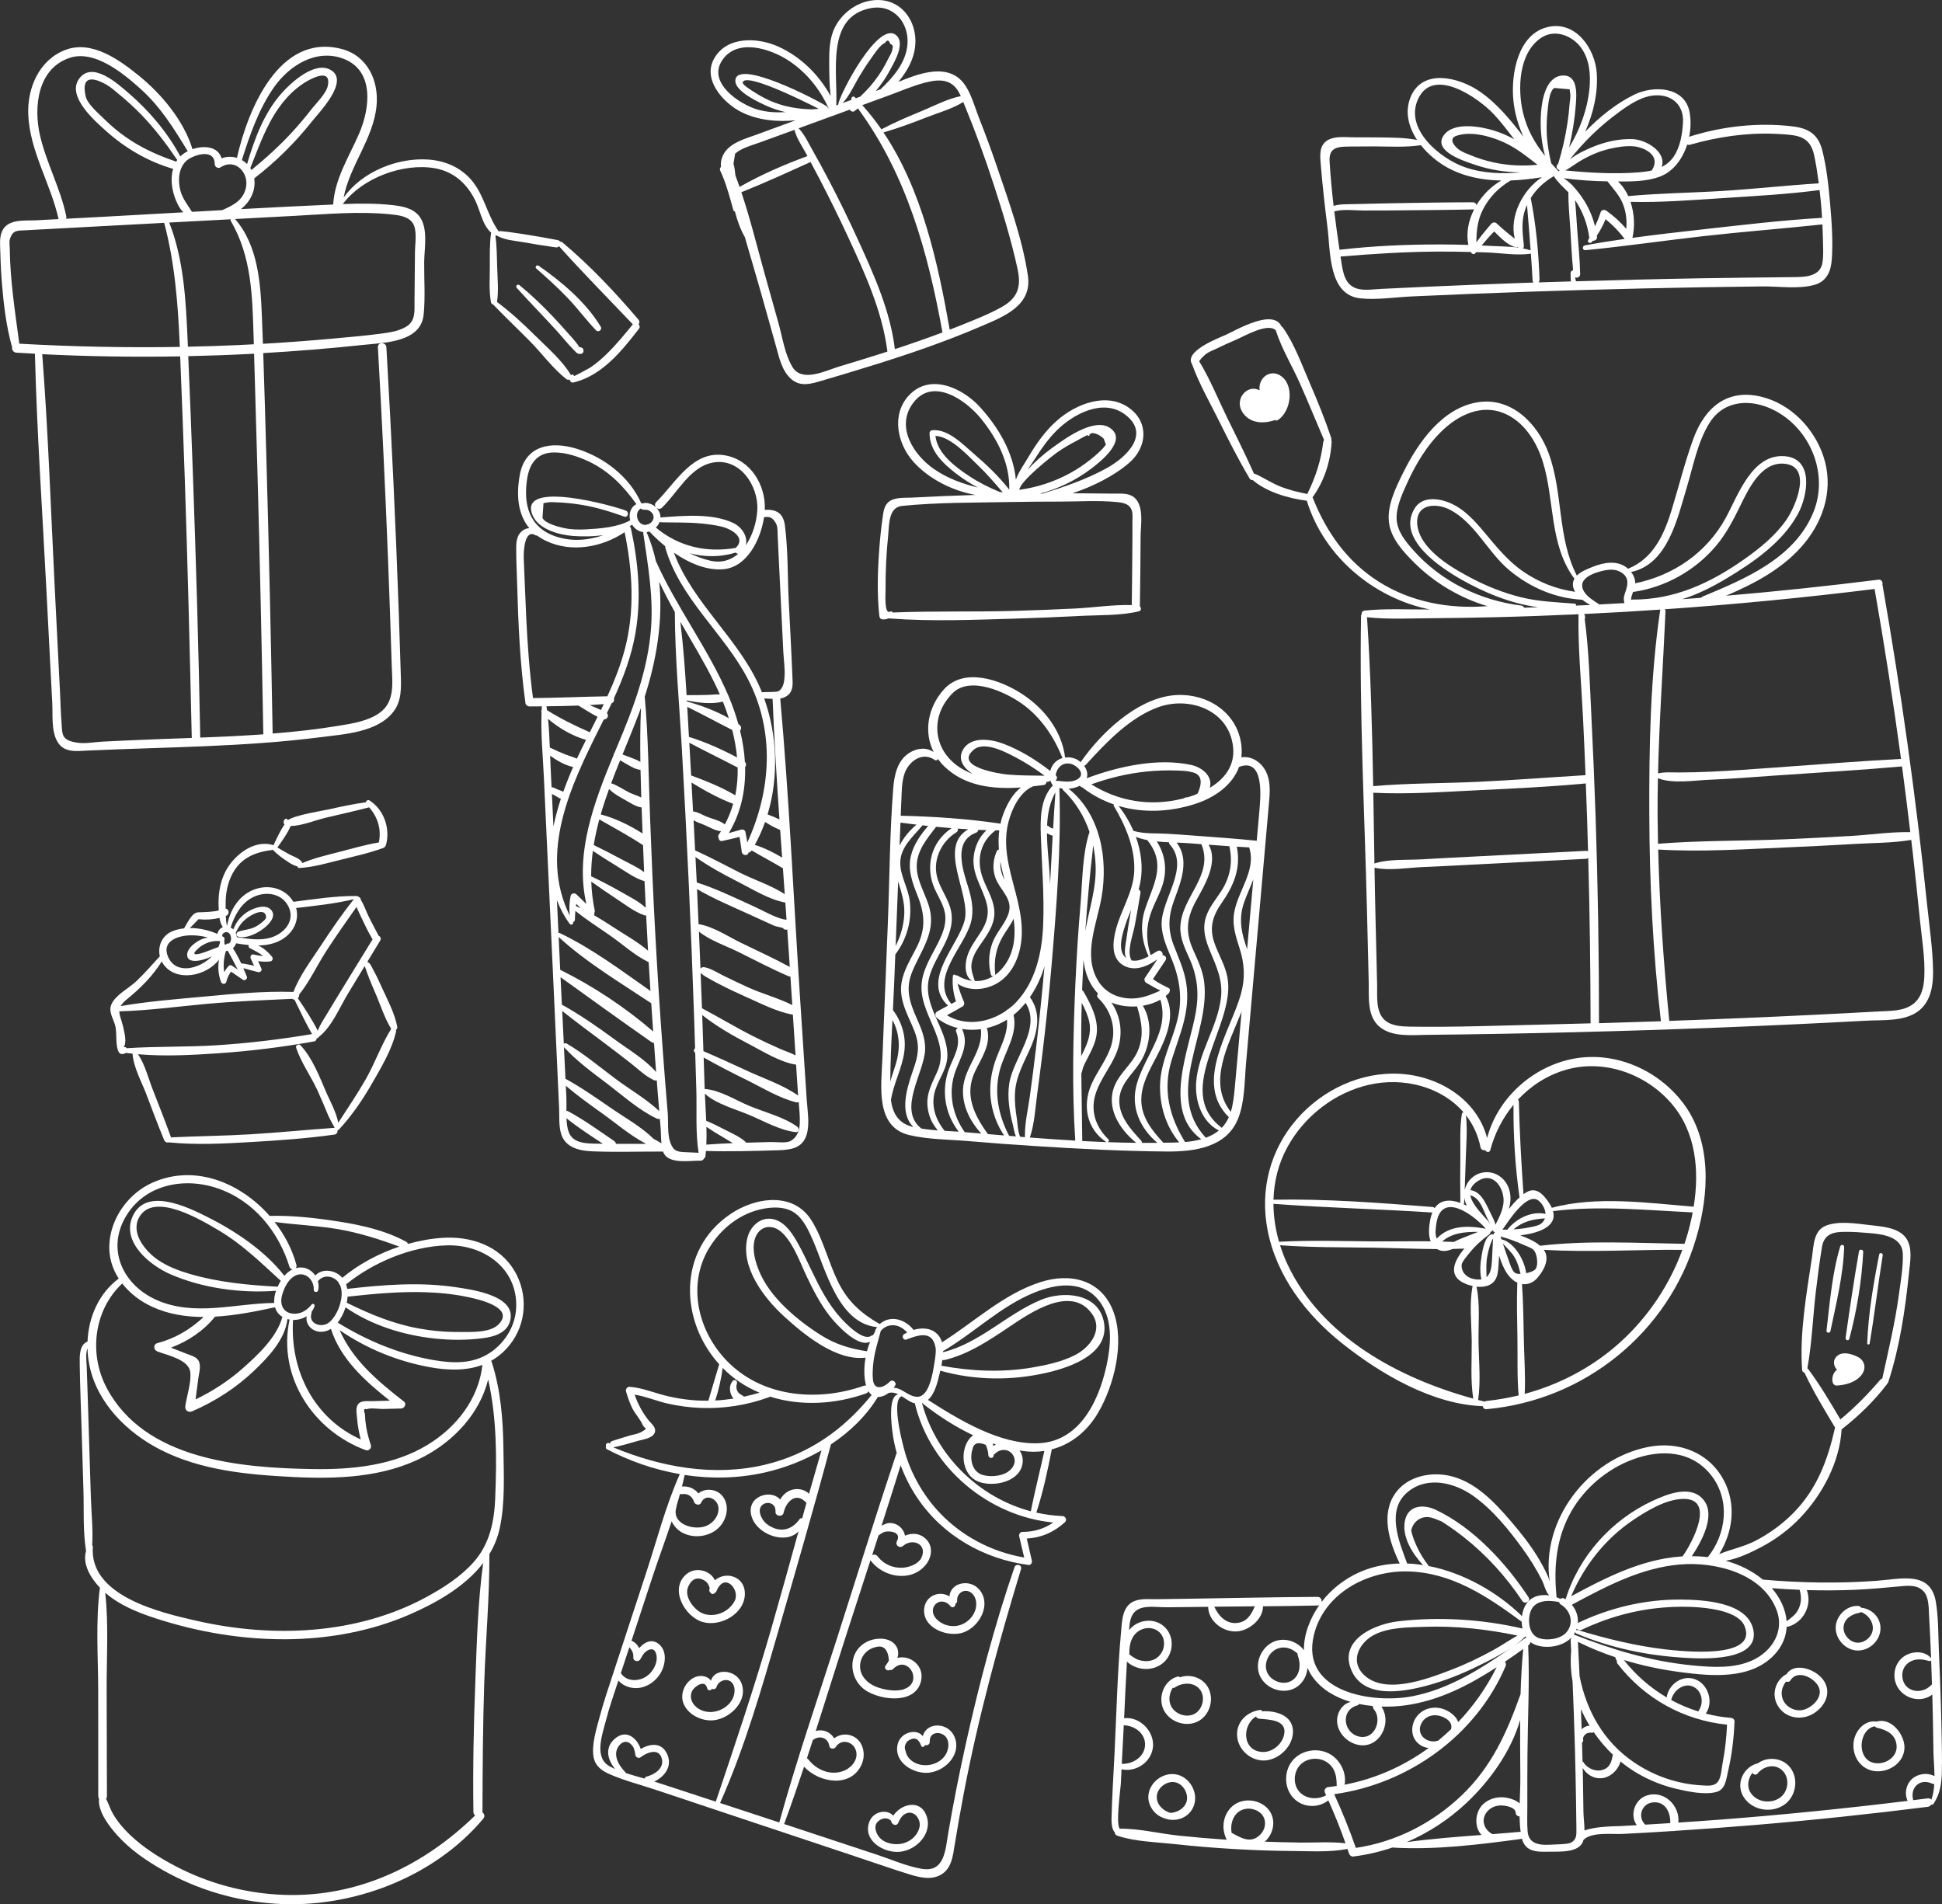 <?xml version="1.0" encoding="UTF-8"?>
<svg id="Layer_2" data-name="Layer 2" xmlns="http://www.w3.org/2000/svg" viewBox="0 0 767.51 752.56">
  <rect x="0" y="0" width="767.51" height="752.56" fill="#333333" stroke="none"/>
  <defs>
    <style>
      .cls-1 {
        fill: #fff;
      }

      .cls-1, .cls-2 {
        stroke-width: 0px;
      }

      .cls-2 {
        fill: #575756;
        stroke: #e61d73;
        stroke-linecap: round;
        stroke-linejoin: round;
      }
    </style>
  </defs>
  <g id="Objects">
    <g>
      <path class="cls-1" d="M500.75,305.87c-1.64-4.21-5.74-7.25-10.15-6.58.29-2.27.18-4.72-.44-7.33-2.87-12.14-15.27-18.61-27.13-17.1-14.21,1.81-27.86,14.84-35.74,26.06-.07.1-.1.21-.13.31-.63-.54-1.32-.99-2.02-1.3-1.35-.58-2.8-.76-4.19-.57-1.34-10.54-8.18-19.36-17.06-25.13-8.66-5.63-22.96-10.64-30.92-1.7-6.32,7.11-7.99,16.76-3.95,24.7-2.87-1.99-6.56-1.66-9.7.34-4.68,2.99-5.88,8.74-6.29,13.9-1.42,17.78-1.44,35.78-2.15,53.61-.72,17.81-1.43,35.62-2.15,53.44-.42,10.47-2.9,26.81,10.58,30.05,7.47,1.79,15.74,1.74,23.37,2.39,8.76.75,17.52,1.41,26.29,1.96,17.33,1.1,34.73,2.02,52.09,2.16,10.83.09,23.64-1.53,28.23-12.93,2.72-6.76,2.53-14.82,3.17-21.97.79-8.93,1.58-17.86,2.36-26.8,1.78-20.18,3.56-40.36,5.34-60.54.44-4.96.88-9.92,1.31-14.89.35-4.02.79-8.25-.71-12.1ZM429.08,302.3c7.96-8.74,17.53-18.91,28.95-22.91,11.15-3.91,25.48.43,28.75,12.8,2.39,9.03-2.05,15.22-8.65,19.17.02-.06.04-.12.06-.18,1.13-4.69-3.37-7.97-7.34-8.85-13.14-2.9-28.84.52-41.37,5.24.59-1.69.05-3.48-1.04-4.95.23-.02.45-.11.64-.31ZM473.36,313.55c-.26.17-.53.32-.81.47-1.02.39-2.06.73-3.1,1.04-.32.05-.64.1-.97.12-.24.03-.4.15-.5.29-.3.08-.6.16-.9.23-12.65,3.06-24.89,1.03-35.78-5.72,7.12-2.58,14.49-4.34,22.06-5.09,3.89-.38,7.82-.51,11.73-.37,1.87.07,3.91.09,5.73.59,3.86.69,4.71,3.5,2.54,8.44ZM427.81,311.19c.07.08.14.15.23.22,3.78,2.88,7.88,5.01,12.16,6.49-.09.2-.11.42.02.64,4.58,7.67,8.44,16.62,8.05,25.75-.35,8.21-5.18,15.19-7.23,22.97-1.23,4.67-2.09,11.09,2.67,14.09,4.52,2.86,9.71.62,13.69-2.21-1.63,2.43-3.26,4.86-4.89,7.29-.43.64-.13,1.63.52,2,1.88,1.05,3.67,2.16,5.59,3.06-3.56,1.51-6.89,3.03-11,3.11-5.45.11-10.59-2.1-13.53-6.82-6.32-10.15-.58-22.61,1.26-33.17,2.65-15.24-.45-32.85-13.01-42.91,1.6-.11,3.18-.5,4.48-1.22.19.39.53.68.99.71ZM450,351.49c.25-.9.49-1.8.67-2.72,1.15-5.95.34-12.22-1.76-18.04,1.43.57,2.96.97,4.56,1.28.05.11.11.22.19.33,7.47,9.45,2,17.44-1.13,27.02-2.03,6.21-1.33,12.76,1.45,18.57-2.17,1.16-4.55,2.09-6.78,1.62-2.06-3.44.6-10.05,1.28-13.78.78-4.29,1.59-8.59,2.26-12.9.1-.65-.27-1.15-.74-1.38ZM445.12,378.63c-3.72-2.68-1.53-9.44-.46-12.8.68-2.13,1.52-4.2,2.37-6.27-.78,4.36-1.5,8.73-2.1,13.1-.28,1.98-.75,4.36.2,5.96ZM428.93,368c.21-3.02.43-6.04.68-9.06.43-5.25.94-10.49,1.45-15.73.3-3.02.75-6.1.97-9.17.53,2.55.86,5.16.97,7.81.39,9.05-2.56,17.46-4.08,26.15ZM423.32,301.91c2.16.53,5.73,3.75,2.88,5.81-2.54,1.84-6.08,1.01-8.91.81-.03,0-.06.01-.09.01,0-.05,0-.1-.01-.15.6-.46.84-1.3.09-1.93-.02-.02-.05-.04-.07-.06.43-2.91,2.62-5.36,6.12-4.5ZM376.51,273.92c6.92-6.9,20.88-.46,27.5,4.28,7.36,5.27,12.58,13.02,15.88,21.39-1.45.42-2.76,1.28-3.7,2.62-.53.76-.9,1.61-1.12,2.48-5.58-4.36-11.81-8.21-18.4-10.72-4.91-1.88-13.2-3.21-16.22,2.57-2.03,3.88.69,7.24,3.96,9.3-1.76-.66-3.47-1.49-5.1-2.55-10.7-6.97-11.85-20.34-2.8-29.37ZM411.36,330.56c.4,11.69,1.41,23.51.9,35.21-.46,10.78-2.98,22.15-10.6,30.24-.97,1.03-2.04,1.97-3.17,2.82-.34.09-.65.3-.83.6-6.88,4.78-16.06,6.21-23.43,1.81,2.06-1.12,4.12-2.25,6.14-3.45.74-.44.87-1.29.53-2.03-1.03-2.28-1.8-4.62-2.45-7,4.57,3.14,11.06,2.57,15.75-.23,6.35-3.78,9.18-11.39,9.59-18.45.55-9.57-3.14-18.71-5.06-27.93-1.19-5.71-1.67-11.51-.19-17.22,1.34-5.19,4.48-12,9.77-14.17,1.42-.16,2.83-.34,4.22-.53.68-.09,1.02-.63,1.06-1.21.22-.03.45-.05.66-.08.39-.05.68-.24.87-.49.2.7.54,1.36.98,1.96-5.03,5.32-4.98,13.19-4.74,20.14ZM382.55,350.3c-2.06-6.66-5.92-17.83,3.22-21.22.55-.2.81-.65.85-1.12,1.09.05,2.18.09,3.26.12-2.8,2.61-4.49,6.17-5.01,10.05-.95,7.11,3.25,12.23,5.02,18.75,2.49,9.17-5.36,13.37-7.68,21.22-.91,3.07-1.08,7.79,2,9.53-1.86-.24-3.79-.89-5.73-2.03-.29-.17-.59-.2-.86-.14-.19-.53-.97-.33-1.02.21-.31,3.58.15,6.78,1.22,10.11-.62.32-1.23.65-1.85.97,0-.01,0-.02-.02-.03-8.54-10.49,5.2-22.33,7.8-32.29,1.26-4.82.25-9.48-1.2-14.13ZM394.8,335.76c-.34,0-.66.16-.83.55-1.52,3.42-1.83,7.08-.54,10.66,1.72,4.8,6.97,8.17,5.21,13.85-1.31,4.25-4.81,7.53-6.38,11.7-1.54,4.08-1.7,8.42-.66,12.63.11.46.56.65.96.6-2.18,1.35-4.66,2.08-7.31,1.96,0-.03,0-.05,0-.08-.86-2.67-1.8-4.74-1.12-7.63.7-2.98,2.4-5.38,4.13-7.84,2.72-3.87,5.16-7.72,4.68-12.63-.48-4.91-3.49-9.01-4.91-13.63-2.04-6.63-.38-13.34,5.25-17.6.06-.05.11-.1.16-.15.38,0,.76.02,1.13.02.13,0,.25-.02.36-.05-.33,2.52-.34,5.07-.15,7.61ZM395.39,340.5c.24,1.41.53,2.81.86,4.21.24,1.02.5,2.05.78,3.08-1.17-2.29-1.86-4.52-1.63-7.29ZM396.41,369.94c1.34-2.28,3.08-4.46,4.2-6.89.47,3.46.54,6.94-.13,10.43-.96,5.01-3.63,9.31-7.25,11.84.06-.11.09-.24.08-.4-.55-5.47.29-10.21,3.1-14.99ZM398.37,306.12c-3.15-.28-21.62-3.02-13.51-9.84,4.26-3.59,12.87,1.1,16.74,3.13,3.96,2.08,7.66,4.51,11.25,7.15-4.83-.07-9.65-.02-14.48-.45ZM414.42,326.55c-.18-.15-.38-.25-.59-.31.21-4.69,1.06-9.21,3.29-13.07-.34,4.77-.64,9.55-.91,14.32-.65-.2-1.26-.5-1.79-.94ZM416.04,330.28c-.36,6.37-.69,12.74-1.03,19.1-.04-.86-.07-1.71-.11-2.57-.22-5.33-1.08-11.49-1.13-17.51.71.43,1.46.76,2.27.97ZM356.23,316.6c.15-3.59.09-7.36,1.23-10.81,1.62-4.88,7.02-8.9,11.92-5.48.55.38,1.07.12,1.32-.34.74,1.02,1.56,2,2.52,2.93,8.22,7.94,19.43,9.07,30.33,8.31-3.22,2.29-5.42,6.44-6.8,9.89-.59,1.48-1.04,2.98-1.37,4.49-.12-.07-.26-.12-.43-.15-12.73-1.86-26.08-2.78-38.97-3.05.08-1.93.15-3.86.23-5.8ZM355.89,325.1c2.09.29,4.21.55,6.33.8-2.73,2.29-5.13,5.12-6.69,8.28.12-3.03.24-6.06.36-9.09ZM354.97,348.37c1.24,4.23,2.64,8.17,2.42,12.88-.21,4.42-1.45,8.69-3.42,12.61.33-8.49.66-16.99,1-25.48ZM352.7,403.09c2.97,5.48,3.19,11.44,1.26,17.68-.7,2.27-1.5,4.47-2.11,6.69.06-8.11.44-16.25.86-24.37ZM360.24,445.2c-5.46-1.47-7.47-5.63-8.13-10.39,1-6.7,4.51-12.68,5.32-19.42.71-5.9-1.04-11.52-4.53-16.25.19-3.77.37-7.54.52-11.3.14-3.54.28-7.09.42-10.63,4.6-6.06,6.66-13.55,5.7-21.23-.62-4.99-3.62-9.62-3.74-14.63-.16-6.53,5.04-10.61,8.79-15.18.74.08,1.48.17,2.22.26-2.99,3.41-5.72,7.39-6.79,11.75-1.37,5.57.59,10.7,2.63,15.84,2.85,7.18,3.26,12.97-.21,20.02-2.3,4.66-5.29,9.15-6.14,14.38-.8,4.93.88,9.4,2.84,13.85,1.52,3.44,3.3,6.89,3.6,10.7.3,3.78-.98,7.42-2.2,10.93-2.3,6.66-5.07,16.17.46,21.5-.25-.06-.52-.11-.77-.18ZM364.17,446.02c-9.68-7.5,1.26-22.22,1.46-31.42.1-4.43-1.66-8.42-3.42-12.39-2.77-6.25-4.42-11.5-1.71-18.13,3.41-8.36,9.26-15.3,6.94-24.85-1.32-5.43-4.83-10.43-5.12-16.11-.34-6.61,3.91-11.45,7.65-16.37,2.03.2,4.07.38,6.11.55-8.01,5.31-10.61,15.18-6.68,23.95,1.59,3.55,3.95,6.89,4.21,10.89.24,3.69-1.23,7.21-2.83,10.43-2.44,4.91-5.65,9.72-6.44,15.26-1.8,12.66,11.61,23.06,6.12,35.6-2.1,4.79-4.48,8.64-3.86,14.08.4,3.51,1.8,6.71,4.07,9.23-2.19-.16-4.38-.38-6.49-.73ZM373.36,446.93c-3.77-4.59-5.64-10.37-3.67-16.3,1.62-4.88,4.83-8.49,4.73-13.88-.21-10.65-9.91-19.29-7.23-30.28,2.15-8.82,10.31-16.2,8.79-25.87-.83-5.27-4.66-9.42-5.76-14.59-1.44-6.74,2.06-13.59,7.78-17.09.58-.36.68-.96.48-1.46,1.41.1,2.81.19,4.21.28-12.35,6.97,1.14,25.73-1.45,35.99-2.51,9.94-17.3,23.69-6.58,33.7-1.41.75-2.82,1.52-4.23,2.28-1.15.62-.88,2.05,0,2.73,2.46,1.89,5.23,3.15,8.12,3.85-.54.27-.92.82-.66,1.46,2.23,5.46-1.06,9.85-2.87,14.82-1.06,2.92-1.61,6.01-1.58,9.12.05,5.74,2.01,11.06,5.44,15.55-1.81-.11-3.65-.22-5.52-.33ZM381.7,447.46c-.14-.01-.28-.02-.42-.03-4.67-6.56-6.5-14.88-4.13-22.71,1.9-6.28,6.12-11.27,3.13-17.95-.02-.04-.05-.08-.07-.12,2.45.41,4.97.43,7.46.09.93,8.93-6.64,15.01-7.07,23.7-.32,6.56,2.83,12.82,7.23,17.55-2.04-.18-4.09-.35-6.12-.52ZM390.44,448.2c-5.42-7.46-9.41-15.55-5.15-24.62,2.59-5.53,6.65-10.93,4.74-17.3,1.59-.37,3.15-.88,4.66-1.55,1.15-.51,2.24-1.1,3.29-1.76.38,4.77-1.73,9.06-3.57,13.55-1.64,4-2.77,8.09-3,12.42-.38,6.96,1.52,14.03,5.43,19.79-2.13-.18-4.27-.35-6.4-.53ZM398.83,448.9c-4.28-8.13-6.11-17.32-3.57-26.39,1.98-7.07,7.04-13.87,5.31-21.38,1.76-1.41,3.34-3.04,4.76-4.8,6.41,10.18-4.86,21.64-6.45,31.86-.85,5.48.07,11.04,1.43,16.35.3,1.16.54,3.13,1.22,4.57-.9-.08-1.8-.15-2.71-.22ZM403.18,449.26c-.9-1.95-1.1-5.84-1.3-7.12-.53-3.32-.91-6.68-.75-10.05.31-6.74,3.62-12.21,6.25-18.24,2.84-6.53,4.07-13.78-.35-19.76,2.28-3.3,4.06-6.97,5.31-10.72.17-.5.31-1,.47-1.51-.96,10.73-2.06,21.45-3.33,32.14-.76,6.4-1.58,12.79-2.46,19.18-.72,5.24-2.06,10.68-1.95,15.98,0,.09.03.17.05.25-.65-.05-1.29-.11-1.93-.16ZM425.02,388.51c-.9,20.65-1.41,41.61-.06,62.26-6-.34-11.99-.75-17.97-1.21.02-.05.05-.08.07-.13,1.83-5.47,2.13-11.74,2.91-17.46.68-5.01,1.33-10.02,1.94-15.03,1.43-11.74,2.67-23.5,3.67-35.29,1.97-23.12,3.85-46.65,3.11-69.86,0-.14-.04-.25-.09-.35.41.09.83.16,1.27.21,0,.19.08.38.24.54,4.92,4.69,8.38,10.37,10.49,16.59-2.88,8.72-2.76,19.21-3.53,28.2-.9,10.5-1.58,21.01-2.04,31.54ZM427.51,396.3c1.31,2.45,2.48,4.98,3.01,7.69.89,4.52-.73,8.31-2.65,12.28-.17.35-.36.72-.57,1.12-.03-7.03.02-14.06.21-21.09ZM427.73,450.93c-.11-8.16-.26-16.3-.35-24.44.1-.17.08-.33,0-.44,0-.53,0-1.07-.02-1.6.33-1.11.62-2.49.85-3,.68-1.55,1.5-3.02,2.26-4.52,1.27-2.52,2.49-5.1,2.9-7.92.9-6.17-2.18-11.91-5.11-17.09-.16-.28-.36-.46-.59-.56.02-.62.04-1.24.06-1.85.14-3.39.31-6.77.49-10.15.5,4.99,2.3,9.81,5.74,13.28-.41.49-.52,1.22.09,1.8,4.94,4.75,7.12,11.56,5.27,18.25-1.59,5.76-5.65,10.5-8.01,15.93-3.56,8.21-1.88,17.67,5.95,22.74.02.01.04.01.06.02-3.19-.12-6.39-.26-9.59-.43ZM437.84,451.38c.39-.18.63-.74.24-1.1-5.21-5.01-7.31-11.58-4.9-18.55,1.87-5.41,5.65-9.93,7.88-15.18,2.94-6.94,2.24-14.4-1.8-20.34,2.95,1.25,6.55,1.77,10.12,1.52,1.88,6.1,2.89,11.88.11,17.99-2.2,4.84-6.7,8.15-8.83,13.02-3.85,8.79,1.66,17.42,8.38,22.91-3.73-.04-7.46-.13-11.2-.26ZM451.26,451.67c.06-.29.02-.59-.2-.83-4.08-4.43-8.86-9.57-8.69-16.06.17-6.44,5.14-10.04,8.31-15.04,4.04-6.38,5.04-15.67.99-22.28,2.47-.41,4.85-1.19,6.92-2.37,3.77,12.26-5.92,21.67-9.24,33.05-2.69,9.21,1.1,17.62,8.07,23.53-2.05.02-4.1.02-6.16,0ZM464.53,451.53c-1.58.05-3.17.07-4.75.09-4.38-4.74-8.67-9.98-8.72-16.8-.05-6.4,3.42-12.19,6.27-17.69,3.58-6.89,7.47-16.1,3.36-23.5.43-.35.84-.71,1.22-1.11.15-.16.23-.35.26-.55.31-.49.3-1.19-.32-1.5-2.1-1.05-4.32-2.08-6.17-3.56l4.94-7.36c.71-1.06-.22-2.07-1.22-2.13.41-.95-.83-2.2-1.89-1.58-.84.49-1.77,1.07-2.76,1.64-1.51-4.69-1.85-9.47-.61-14.33,1.13-4.46,3.57-8.41,5.09-12.72,2.19-6.22,1.41-12.54-2.04-17.89,1.58.16,3.19.26,4.78.33,0,.28.1.58.34.84,8.12,9.08-3.27,21.46-3.22,31.41.03,5.12,2.32,9.76,4.18,14.41,2.23,5.58,3.49,11.43,3.05,17.47-.78,10.88-7.38,20.28-7.83,31.22-.34,8.25,2.17,16.91,7.57,23.24-.52.02-1.03.05-1.54.06ZM468.35,451.32c-6.21-10.01-8.91-20.73-5.31-32.33,3.18-10.26,7.49-19.24,5.81-30.28-.82-5.44-3.1-10.19-5.03-15.28-2.38-6.25-2.05-11.58.26-17.8,2.72-7.34,6.12-15.81.96-22.63,1.68.06,3.31.13,4.83.24,1.65.13,3.29.25,4.94.38,5.08,12.46-7.95,20.77-8.32,32.77-.14,4.45,1.83,8.46,3.61,12.43,3.11,6.94,3.81,13.6,2.53,21.09-2.51,14.65-13.5,38.99,2.13,50.32-2.09.58-4.26.92-6.42,1.1ZM476.55,449.64c-16.63-17.88,1.85-41.07-.63-61.45-.57-4.68-2.51-8.67-4.41-12.9-3.12-6.98-2.51-12.52,1.14-19.2,3.39-6.21,9.01-15.25,5.01-22.25,2.73.21,5.46.4,8.19.58,1.48,6.34.31,12.4-3.29,17.9-2.46,3.75-5.53,7.24-6.39,11.79-.75,3.99.46,7.89,1.96,11.54,2.61,6.33,5.26,11.72,4.4,18.8-1.41,11.61-8.96,21.57-9.79,33.31-.52,7.31,2.16,15.56,8.98,19.02-1.55,1.27-3.31,2.18-5.17,2.87ZM482.87,445.71c-19.81-14.94,5.85-40.79,2.22-59.52-.94-4.85-3.6-9.07-5.19-13.69-2.08-6.05-.53-10.7,2.97-15.72,4.87-6.99,7.6-13.85,5.94-22.17,1.63.1,3.26.19,4.88.29,2.99,9.17-4.66,17.3-5.98,26.14-.72,4.82.74,9.21,2.2,13.75,1.98,6.17,2.26,11.88.49,18.17-4.1,14.54-18.69,34.85-4.75,48.55-.68,1.53-1.57,2.95-2.77,4.2ZM487.98,430.13c-.29,3.07-.62,6.3-1.55,9.27-9.24-11.81-1.1-26.1,4.26-39.59-.89,10.11-1.77,20.21-2.71,30.32ZM492.87,375.18c-.27-.91-.56-1.81-.85-2.72-1.78-5.5-2.24-10.36-.31-15.91,1.03-2.96,2.48-5.97,3.62-9.02l-2.46,27.65ZM497.69,320.96c-.34,3.77-.67,7.54-1.01,11.31-7.93-.8-15.88-1.39-23.83-1.96-3.98-.29-7.96-.62-11.95-.83-4.21-.22-8.74.12-12.79-1.08-.05-.02-.1,0-.15-.01-1.54-3.58-3.55-6.94-5.89-9.88,9.64,2.86,20.11,2.43,30.03-.72,8.01-2.54,15-7.55,17.59-14.7,0,0,0,0,0,0,10.29-3.92,8.46,12.61,7.99,17.88Z"/>
      <path class="cls-1" d="M723.95,102.71c.51-7.19,0-14.61-.62-21.77-.62-7.19-1.37-14.63-3.17-21.64-1.61-6.25-5.45-8.61-11.68-9.35-13.59-1.64-27.87-.05-40.89,4.1.66-3.31.72-6.69.16-9.72-1.9-10.23-14.34-10.61-21.84-6.94-7.15,3.49-13.65,8.74-19.41,14.65,3.24-7.32,5.08-15.28,4.57-23.06-.64-9.68-8.22-20.83-19.27-18.32-11.96,2.72-14.69,18.69-13.7,28.88.46,4.81,1.83,9.87,4.02,14.53-5.21-6.78-10.67-13.41-17.57-18.09-8.1-5.48-22.59-9.09-27.15,2.62-2.25,5.79-.67,11.67,2.64,16.69-5.08-.94-10.23-.93-15.45-.99-3.09-.03-6.18-.04-9.27-.03-3.21.02-7.42-.6-10.38,1.01-3.72,2.03-3.25,6.14-2.95,9.76.68,8.3,1.61,16.59,2.66,24.85,1.21,9.53.31,26.67,12.94,28.01,6.59.7,13.69-.45,20.29-.75,7.81-.36,15.62-.7,23.42-1.01,30.58-1.23,61.18-2.1,91.79-2.62,7.81-.13,15.63-.24,23.44-.33,6.56-.07,14.62,1.21,20.92-.72,4.53-1.39,6.18-5.37,6.48-9.76ZM719.52,78.67c.25,2.48.44,4.96.59,7.45-.1-.01-.2-.02-.3-.01-15.63.95-31.27,2.78-46.83,4.54-9.27,1.04-18.56,2.08-27.82,3.35,1.01-4.36.8-9.59-.76-14.23,12.04.3,24.18-.68,36.18-1.46,12.82-.83,25.79-1.52,38.54-3.2.14,1.19.27,2.38.39,3.57ZM632.62,83.81c-.63,1.97-1.39,3.82-2.24,5.64-.98-3.94-2.58-7.66-4.89-11.08-1.07-1.58-2.39-3.35-3.9-4.92-.1-.27-.28-.43-.49-.51-.98-.96-2.03-1.83-3.15-2.51,5.75.77,11.55,1.16,17.35,1.24,2.43,3.18,4.99,5.69,6.36,9.6,1.05,3.01,1.36,6.08,1.06,9.15-2.34-2.71-4.94-5.08-7.93-7.19-.68-.48-1.87-.34-2.16.57ZM618.67,67.33s0,0,0-.01c.65-.24,3.31-2.06,3.18-1.97,1.32-.93,2.68-1.77,4.09-2.55,3.26-1.8,6.71-3.18,10.34-4.02,2.95-.68,6.21-1.2,9.24-.96,4.51.35,10.9,3.69,7.45,9.24-.06.1-.11.2-.15.31-1.73.4-3.54.62-5.36.76-9.59.73-19.24.16-28.8-.78ZM667.91,57.2c10.93-3.1,22.11-4.79,33.49-4.32,2.46.1,4.97.23,7.41.6,5.2.79,7.3,3.56,8.27,8.28.72,3.53,1.27,7.11,1.73,10.7-12.54.79-25.04,2.18-37.58,2.97-12.54.79-25.19.9-37.7,2.07-1.01-2.2-2.36-4.19-4.08-5.78,5.49.03,11.38.01,16.49-1.89,5.39-2.01,9.05-7.03,10.87-12.7.32.14.7.19,1.11.08ZM639.85,44.3c4.28-3.09,9.23-6.49,14.72-6.63,6.56-.17,10.93,4.17,10.58,10.65-.25,4.59-1.06,9.78-3.72,13.63-1.29,1.86-2.9,3.15-4.71,4.05,2.06-5.87-6.05-10.83-11.55-11.02-5.13-.18-10.37.97-15.12,2.86-2.94,1.17-6.77,2.89-9.65,5.19,5.62-7.08,12.11-13.41,19.46-18.72ZM603.29,81.47c.07-.15.15-.3.21-.45.5,5.98.99,11.94,1.43,17.92-.99-.32-2.02-.57-3.06-.78.26-.25.43-.58.4-.95-.55-5.64-1.29-10.26,1.02-15.74ZM600.04,97.87c-4.01-.55-8.23-.51-12.07-.74-.8-.05-1.6-.08-2.4-.12,1.58-1.91,3.21-3.78,4.95-5.54,2.47,2.44,5.5,5.66,8.71,6.27.23.04.46-.02.66-.15.05.09.1.18.14.28ZM598.67,94.35c-.63-.54-1.32-1.03-2.04-1.6-1.8-1.44-3.53-2.96-5.22-4.53-.61-.57-1.6-.29-2.08.27-2.05,2.37-4.02,4.77-5.85,7.29.06-4.58.4-8.68,2.65-13.07,2.47-4.82,6.27-8.66,10.9-11.38,4.15-.15,8.31-.63,12.37-1.29-7.61,5-12.96,15.51-10.73,24.31ZM615.98,67.68c-1-1.05-1.98-2.1-2.92-3.17-.91-3.95-1.62-7.92-1.76-12-.1-2.81,0-5.64.31-8.44.25-2.3.62-8.11,2.71-9.31,2.02.18,4.03.36,6.05.54.05.46.09.91.14,1.37.36,1.18-.09,3.14-.18,4.41-.18,2.54-.48,5.07-.85,7.58-.8,5.4-2.04,10.71-3.62,15.93-.13.18-.27.36-.4.54-.58.78-.15,1.63.52,1.96.14.11.3.2.46.26-.17.08-.33.19-.45.32ZM601.95,44.69c-2.25-9.42-1.83-23.8,7.19-29.78,5.36-3.55,12.23-.87,15.74,3.97,3.38,4.66,3.85,10.71,3.29,16.26-.84,8.25-3.78,16.11-8.04,23.17,1.31-5.54,2.22-11.17,2.66-16.88.31-3.99.93-11.85-5.15-11.58-6.72.29-8.23,9.68-8.6,14.67-.43,5.71.08,11.55,1.59,17.1-3.97-4.96-7.09-10.32-8.67-16.93ZM607.64,65.12c-5.77.57-11.54.32-17.24-.91-3.18-.68-6.3-1.66-9.3-2.91-1.33-.56-3.03-1.17-4.23-1.97-1.93-1.29-4.68-4.5-1.28-5.66,5.78-1.96,13.35.13,18.67,2.53,5.01,2.26,9.13,5.64,13.39,8.91ZM560.48,39.07c6.05-12.95,23.93-.27,29.9,6.08,2.89,3.07,5.45,6.52,8.08,9.9-2.56-1.42-5.22-2.58-7.9-3.41-5.31-1.65-16.27-3.72-20.09,2.01-4.16,6.24,8.59,10.15,12.41,11.45,5.91,2.01,12.03,2.98,18.19,3.03-7.49.66-15.04.43-22.21-2.08-9.68-3.4-23.96-15.04-18.39-26.96ZM533.89,57.91c3.09-.04,6.17-.06,9.26-.05,6.16.02,12.34.44,18.41-.48,2.89,3.64,6.62,6.69,10.24,8.71,6.68,3.72,14.06,5.13,21.54,5.26-3.91,2.22-7.36,5.66-9.78,9.67-.19-.58-.69-1.08-1.46-1.08-10.55.02-21.1.2-31.65.38-5.27.09-10.54.21-15.81.35-2.67.07-5.19-.04-7.58.7-.69-5.89-1.24-11.8-1.59-17.69-.35-5.89,3.93-5.71,8.41-5.76ZM529.4,98.73c-.75-5.04-1.46-10.1-2.07-15.17,3.61-1.04,7.96-.36,11.57-.37,4.95,0,9.9,0,14.85-.06,9.56-.1,19.12-.15,28.68-.37.06,0,.11-.01.17-.02-2.24,4.4-3.24,9.33-2.27,14.05-3.63-.11-7.26-.17-10.88-.18-13.33-.03-26.7.56-39.94,2.09-.04,0-.07.02-.1.02ZM600.42,111.86c-12.37.44-24.73.94-37.09,1.49-5.86.26-11.71.54-17.56.83-2.7.13-5.7.59-8.37.13-5.96-1.04-6.62-6.54-7.38-11.48-.07-.48-.14-.96-.22-1.44,0,0,0,0,0,0,12.7-1.07,25.39-1.88,38.14-1.96,4.46-.03,8.92.04,13.39.16.21.75,1.21,1.21,1.84.4.09-.12.19-.23.28-.35,1.38.04,2.77.08,4.15.13,5.61.19,11.82,1.33,17.43.49.25,3.52.49,7.05.67,10.58.02.36.15.64.34.83-1.87.06-3.75.12-5.62.19ZM608.01,111.6c.27-.25.45-.62.44-1.08-.36-10.77-1.39-21.67-3.48-32.25,2.25-3.64,5.41-6.51,9.18-8.69,0,.08.02.16.07.22,1.52,2.35,3.66,4.21,5.64,6.23-.06,4.74.45,9.52.74,14.23.34,5.48.57,10.99,1.12,16.45-.1.06-.19.12-.29.18-.66.41-.73.56-.7,1.3.04.9-.01,2.01.12,3.03-4.28.13-8.56.24-12.84.38ZM709.8,109.51c-12.37.14-24.75.25-37.12.46-16.61.28-33.21.71-49.81,1.2-.07-.33-.16-.66-.24-.98-.05-.21-.11-.43-.16-.64.78.47,2.07-.04,2.04-1.25-.13-5.8-.72-11.6-1.16-17.38-.3-3.9-.46-7.89-.88-11.82.08.12.17.22.25.34,2.92,4.38,4.65,9.2,5.38,14.4,0,.05.02.09.03.13-.16.31-.32.61-.48.92-.46.88.83,1.48,1.42.82.17-.19.32-.38.48-.57.87.04,1.78-.56,1.62-1.67-.02-.13-.04-.25-.06-.37,1.38-2.02,2.5-4.22,3.44-6.48,2.84,2.29,5.32,4.86,7.54,7.8-5.26.75-10.51,1.59-15.72,2.56-1.19.22-1.01,2.01.22,1.89,15.6-1.52,31.13-3.8,46.71-5.56,15.59-1.75,31.22-2.95,46.82-4.61.05,0,.09-.02.13-.03.1,2.05.17,4.1.21,6.15.05,2.92.27,6.04-.19,8.94-.83,5.22-6.13,5.69-10.45,5.74Z"/>
      <path class="cls-1" d="M156.49,407.02c.37-.29.61-.76.5-1.32-1.01-5.26-3.82-10.49-6.03-15.36-1.11-2.44-2.22-4.89-3.54-7.22-.46-.82-.83-1.95-1.56-2.54-.27-.22-.48-.38-.67-.5,1.69-2.79,3.39-5.58,5.08-8.38.51-.84.03-1.61-.67-1.92-.03-.07-.05-.15-.09-.22-1.38-2.65-2.81-5.27-4.1-7.98-.88-1.85-1.63-4.11-2.79-5.91.03-.58-.44-1.11-1-1.3,0,0-.02-.02-.02-.03-.19-.2-.47-.25-.73-.2-.05-.02-.11-.04-.17-.04-8.28-.04-16.54,1.25-24.75,2.3-3-5.11-9.14-6.87-14.67-5.14-6.6,2.07-10.36,8.12-11.55,14.64,0,.03,0,.05,0,.07-.31-1.2-.44-2.61-.5-4.01.06-.02.12-.04.18-.06,1.48-.57,1.07-2.73-.23-2.8,0-.55,0-1.07,0-1.53-.06-3.64.49-7.24,1.9-10.61,3.11-7.4,9.06-10.19,16.63-11.05.07,0,.14-.03.21-.05.04.08.08.16.16.23,1.47,1.51,3.18,2.82,4.93,3.98,1.4.93,2.89,2.01,4.55,2.32.03.33.29.67.66.65,5.5-.31,10.71-1.82,16.03-3.16,5.78-1.46,11.76-2.73,17.35-4.81.31-.11.52-.34.66-.61.13-.16.24-.36.31-.6,1.74-6.46-.83-13.85-6.51-17.51-.65-.42-1.32.08-1.46.7-5.01.71-9.99,1.76-14.91,2.87-1.94.44-13.3,2.2-15.86,4.19-.07-.12-.13-.19-.3-.35-.33-.31-.83-.22-1.07.15-.47.73-.48.93-.17,1.73.04.09.09.17.13.25-1.72,2.45-3.07,5.49-4.34,8.17-.05-.03-.1-.06-.16-.08-7.76-2.41-15.97,4.4-19.09,11-1.98,4.18-2.65,8.89-2.42,13.48.02.43.04.88.06,1.35-2.7.63-5.26.64-8.18.75-2.41.09-4.19,4.14-5.36,5.98-.07.12-.11.23-.12.34-1.68.18-3.31.56-4.82,1.2-3.98,1.68-5.73,5.94-4.82,9.84-3.04,3.33-5.99,6.72-9.27,9.84-2.83,2.7-8.34,5.5-9.88,9.19-1.2,2.87.65,5.34,1.44,8.11.97,3.37-.07,7.81,1.51,10.8.22.42.77.72,1.23.68.23-.02.46-.04.68-.06.34-.03.6-.17.81-.38.89.12,1.79.21,2.69.31.38,5.35,3.51,10.96,5.39,15.87,2.33,6.11,4.6,12.25,7.11,18.29.35.85,1.22,1.09,1.92.9,10.76,1.07,21.62.5,32.39-.13,11-.64,22.07-1.41,32.98-2.95.93-.13,1.34-1.01,1.21-1.72.2,0,.39-.08.56-.25,5.14-5.54,9.37-11.76,13.13-18.31,3.58-6.25,7.91-13.4,9.46-20.49.05-.22.02-.41-.04-.59ZM114.75,326.72c.04-.09.06-.18.07-.26,4.54-.11,9.6-2.24,13.87-3.28,5.72-1.38,11.5-2.61,17.2-4.12,3.41,3.88,4.9,8.64,3.85,13.87-5.21.89-10.36,2.37-15.46,3.7-5.03,1.31-10.07,2.44-14.84,4.47-.03-.24-.13-.48-.3-.67-1.22-1.36-3.2-1.94-4.79-2.79-1.6-.85-3.15-1.8-4.72-2.7,1.76-2.53,3.92-5.4,5.11-8.23ZM140.91,358.41c.55,1.45,1.3,2.87,1.9,4.18,1.32,2.85,2.7,5.7,4.29,8.41.05.08.1.15.16.22-3.94,6.4-7.88,12.81-11.8,19.22-2.05,3.36-4.12,6.71-6.13,10.09-1.32,2.22-2.86,4.41-3.72,6.83-2.3-4.49-5.1-8.73-7.92-12.9.46-.3.63-.86.52-1.37,4.12-5.12,7.14-11.63,10.65-17.09,3.85-5.99,7.99-11.76,12.05-17.59ZM91.26,366.27c1.43-4.35,3.69-8.63,7.7-11.12,5.05-3.14,12.26-2.62,15.08,3.19,2.71,5.59-1.71,10.59-6.97,12.19-4.38,1.33-9.05.49-13.46-.18-.06-.57-.23-1.13-.46-1.66.89-2.02,2.03-3.8,3.73-5.25,1.47-1.26,5.11-3.64,7.19-2.86.87.33,1.34,1.56.93,2.44-.22.48-.93,1.02-1.3,1.35-.87.77-1.86,1.43-2.9,1.96-2.16,1.12-4.44,1.07-6.63,1.89-.92.35-.98,1.7.04,1.97,3.21.85,7.48-1.34,9.96-3.24,1.97-1.51,5.34-4.79,2.95-7.39-2.14-2.34-6.31-.85-8.61.4-2.89,1.58-5.2,4.24-6.28,7.35-.33-.33-.71-.6-1.12-.8.05-.07.1-.14.13-.24ZM99.12,378.87c.43.93.86,1.86,1.29,2.79-1.69-.38-3.39-.73-5.1-.94-.96-2.07-2.02-4.11-3.26-5.99.59-.53,1.01-1.2,1.27-1.93,1.64.27,3.33.53,5.02.69-.21.42-.15.95.41,1.23,1.94.99,3.66,1.82,5.22,3.08-1.22-.06-2.42-.24-3.65-.58-1.01-.28-1.59.83-1.22,1.65ZM93.94,383.18c-.77-.53-1.53-1.06-2.3-1.59-.38-.26-1.02-.14-1.31.19-.68.76-1.24,1.57-1.72,2.42-.45-2.79-.17-5.57.67-8.36.24,0,.49-.04.74-.1,1.33,2.48,2.69,4.92,3.92,7.44ZM88.55,368.64c1.09-.63,2.09-.11,2.54,1.02.36.92.33,2.13-.29,2.93-.09.12-.18.22-.28.31-.47-.17-.98.04-1.23.44-.18-.03-.38-.09-.58-.18,0-.49-.02-.98-.09-1.49.23-.48.17-1.14-.37-1.44-.14-.08-.29-.15-.44-.23-.06-.52.15-1.02.73-1.36ZM87,372.01c-.1.76-.33,1.51-.65,2.24-2.51.86-9.18,3.91-9.56,2.52-.13-.47,1.43-1.81,1.78-2.13.69-.61,1.5-1.14,2.33-1.56,1.79-.91,3.82-1.32,5.82-1.17.09.03.18.07.28.1ZM78.43,363.28c2.82.3,5.6.14,8.31-.54.21,1.35.59,2.64,1.32,3.67-.22.09-.44.2-.65.34-.78.51-1.35,1.41-1.47,2.34-3.31-1.45-7.17-2.35-10.91-2.33,1.17-1.12,2.29-2.29,3.4-3.47ZM74.83,369.65c2.51-.1,4.94.24,7.32.83-1.01.18-2,.49-2.97.96-2.02.97-5.05,3.23-5.21,5.69-.25,3.9,5.6,2.81,9.79.82-5,5.05-14.24,7.36-17.34.18-2.63-6.08,3.68-8.28,8.41-8.47ZM50.21,394.86c5.26-4.26,10.14-9.12,13.71-14.89.18.35.37.69.6,1.02,5.08,7.32,17.11,4.81,22.04-1.75-.55,2.91-.27,5.94.78,8.81.36.98,1.85,1.07,2.12-.05.36-1.53.96-2.81,1.87-4,1.56,1.07,3.11,2.14,4.67,3.21.75.52,1.92-.39,1.57-1.25-.45-1.1-.91-2.22-1.4-3.34,1.94.6,3.94,1.05,5.88,1.57.72.19,1.61-.58,1.29-1.34-.43-1.01-.89-2.02-1.34-3.02,1.55.25,3.1.31,4.7.14,1.02-.1,1.38-1.17.76-1.93-1.41-1.72-3.29-3.41-5.41-4.4,3.69-.04,7.29-.79,10.41-3.03,3.87-2.78,5.81-7.35,4.57-11.76,7.64-.91,15.36-1.68,22.84-3.5-4.68,5.87-8.95,12.09-13.06,18.37-3.68,5.61-8.43,11.84-10.83,18.29-11.88-.37-23.92.78-35.73,1.88-10.83,1.01-21.8,1.85-32.53,3.71.46-.84,1.25-1.73,2.52-2.76ZM50.08,414.26c-.3-.45-.94-.71-1.4-.36,1.66-1.28.49-5.96-.03-8.19-.6-2.59-1.49-4.36-1.49-6.03,11.39-.3,22.77-1.87,34.11-2.91,11.43-1.05,22.83-1.49,34.28-2.03.21.25.52.38.84.29.01.04.01.08.04.13,2.23,4.54,4.39,9.14,6.91,13.53-.04,0-.08,0-.12,0-12.51,2.09-25.1,3.61-37.75,4.41-11.78.75-23.61.38-35.38,1.16ZM154.49,406.8c-3.86,6.23-6.33,13.44-10.01,19.84-3.36,5.85-7.14,11.44-10.8,17.09-.62-3.89-3.72-9.65-4.52-11.51-2.72-6.31-5.65-14.12-10.43-19.15-.7-.74-2.01.06-1.69,1.02,1.94,5.83,5.85,11.24,8.43,16.85,1.55,3.38,2.96,6.81,4.4,10.24.19.46,1.67,3.25,2.41,4.55-.06,0-.11,0-.17,0-11.01.77-21.98,1.88-33,2.54-10.5.64-21.01.72-31.52,1.22-2.28-6.38-4.8-12.67-7.26-18.99-1.71-4.39-3.05-9.85-5.79-13.87,10.59.93,21.38.33,31.94-.39,12.61-.86,25.15-2.43,37.58-4.65.75-.13,1.07-.66,1.07-1.22.41-.06.79-.33,1-.7,5.01-3.88,8.16-11.66,11.37-16.94,2.22-3.65,4.43-7.31,6.64-10.96,1.16,3.48,2.49,6.8,4.01,10.25,2.11,4.78,3.73,10.16,6.47,14.61-.05.06-.11.1-.15.17Z"/>
      <path class="cls-2" d="M547.13,26.13s.01-.02,0-.02"/>
      <path class="cls-1" d="M450.78,212.11c.02-4.61,1.63-12.95-3.13-15.96-2.2-1.39-5.29-1.04-7.73-1.07-4.25-.06-8.51-.11-12.76-.12-1.11,0-2.21.01-3.32.01,8.2-2.78,16.39-6.84,22.46-12.08,6.94-5.99,7.95-15.83.04-21.61-8.84-6.45-20.87-1.73-28.26,4.63-4.85,4.17-8.56,9.45-11.78,14.94-1.5,2.56-3.71,5.59-4.81,8.72-1.02-10.8-7.05-20.93-14.3-28.82-6.87-7.47-19.65-13.4-27.97-4.49-7.06,7.56-4.57,19.12,1.73,26.19,5.97,6.69,15.21,11.46,24.55,13.15-4.11.13-8.21.28-12.32.45-4.25.18-8.5.38-12.75.6-2.65.14-6.29-.19-8.68,1.32-2.38,1.51-2.56,4.11-2.93,6.64-.57,3.94-.98,7.92-1.28,11.89-.67,8.9-.99,18.06-.01,26.95.08.73.55,1.34,1.35,1.35,1.01.01,1.74-.12,2.36-.47.11.04.21.08.34.09,16.59,1.24,33.47.54,50.08.04,8.18-.25,16.36-.58,24.53-1.01s16.25-.09,23.85-1.83c1.09-.25,1.07-1.47.41-2.06.03-.12.05-.25.05-.4.14-9.02.23-18.05.28-27.07ZM409.46,180.64c2.4-3.76,5.02-7.4,8.2-10.55,6.58-6.52,18.33-12.79,26.98-6.27,10.29,7.75.39,16.95-7.14,21.13-8.09,4.48-16.63,7.39-25.42,10.11-.34,0-.68.01-1.02.02,7.25-1.97,14.06-5.21,20.15-9.82,3.52-2.67,14.62-11.3,7.48-16.14-6.37-4.32-18.23,4.54-23.06,8.05-3.46,2.52-6.67,5.39-9.57,8.54,1.23-1.9,2.53-3.67,3.41-5.04ZM417.61,178.93c2.45-1.71,5.01-3.26,7.67-4.62.93-.48,2.64-1.51,4.43-2.36.07.06.14.12.21.18.42.36.94-.14.67-.57.37-.16.74-.31,1.11-.43,1.77.16,3.27,1.02,4.54,2.29.27.77.55,1.54.82,2.31-.81,1.09-1.71,2.08-2.72,2.98-1.11,1.09-2.33,2.07-3.54,3.04-2.49,1.97-5.14,3.73-7.93,5.26-6.25,3.41-12.99,5.6-20.03,6.57.43-3.66,13.48-13.74,14.77-14.64ZM369.24,185.45c-8.12-5.57-15.36-16.66-8.44-26.08,7.84-10.67,21.16-1.1,27.06,6.26,6.4,7.99,11.3,17.52,11.02,27.89-4.06-5.22-9.01-9.91-13.98-14.17-4.4-3.77-10.16-9.87-16.4-9.33-.61.05-1.13.47-1.13,1.13-.02,7.05,5.36,12.05,10.59,16.08,2.7,2.08,5.54,3.89,8.51,5.43-6.06-1.46-11.89-3.56-17.22-7.21ZM396.31,194.59c-.46-.08-.92-.15-1.38-.23-4.1-1.7-8.08-3.69-11.78-6.14-5.49-3.62-12.72-8.91-13.45-15.97,6.12.32,12.78,7.8,16.83,11.66,3.52,3.36,6.63,7.03,9.79,10.69ZM447.55,206.31c.02,3.87-.01,7.73-.04,11.6-.04,7.07-.12,14.15-.22,21.22-7.26-.22-14.87.97-22.07,1.34-8.17.41-16.35.73-24.53.96-15.94.44-31.93-.01-47.85.63-.2-.35-.69-.57-1.1-.35-2.37,1.26-1.74-7.53-1.75-8.84-.02-3.53.05-7.06.22-10.59.17-3.53.44-7.05.8-10.56.45-4.39.06-11.24,5.52-11.79,13.92-1.39,28.2-1.26,42.18-1.52,6.87-.13,13.74-.18,20.61-.19,7.11,0,14.52-.51,21.59.15,2.68.25,5.66.56,6.47,3.65.36,1.36.17,2.89.17,4.28Z"/>
      <g>
        <path class="cls-1" d="M761.63,357.63c-4.37-42.29-10.29-84.43-17.6-126.31-.02-.09-.04-.17-.07-.25.22-1.01-.31-2.13-1.6-1.97-20.03,2.51-40.1,4.63-60.21,6.34,11.61-4.96,22.95-10.94,31.06-20.83,7.96-9.71,11.49-22.21,7.4-34.35-3.74-11.12-12.93-20.63-24.48-23.46-13.65-3.34-22.45,4.4-26.91,16.65-3.35,9.2-5.72,18.79-8.58,28.15-2.98,9.74-7.25,19.14-17.2,23.16-.04-.03-.07-.07-.11-.1-4-3.41-9.36-2.44-13.85-.65-1.98.79-4.63,1.81-6.29,3.45-7.81-15.19-5.34-32.63-11.16-48.38-4.27-11.54-14.52-22.13-27.8-20.14-14.08,2.11-23.72,15.86-29.57,27.66-3.01,6.08-6.78,13.53-5.63,20.51,1,6.05,5.8,11.18,9.98,15.34,8.04,7.98,18.03,13.87,28.84,17.1-14.93,1.18-30.07-1.53-42.88-9.62-12.48-7.89-20.72-19.53-26.09-33.07-.04-.11-.11-.19-.17-.28,4.6-6.36,7.11-14.01,7.57-21.84.02-.3-.03-.55-.12-.76.08-.24.08-.5,0-.78-2.44-7.31-5.34-14.49-8.41-21.55-3.16-7.27-6.11-15.63-10.69-22.13-.15-.22-.35-.38-.57-.49-3.32-7.21-17.64,1.3-22.03,3.29-2.83,1.28-16.67,6.48-13.32,11.64.01.05.02.09.04.14,2.74,7.59,6.93,14.88,10.52,22.1,3.85,7.73,7.76,15.49,12.18,22.92.3.5.74.65,1.15.57,5.59,4.78,14.06,7.22,21.18,8.16.09.01.17.01.25,0,6.74,22.1,26.48,38.54,48.64,43.02-.03,0-.05,0-.08,0-8.5.06-17.23-.46-25.69.44-.89.09-1.26.78-1.17,1.41-.14.18-.25.4-.25.7-.68,38.61,1.39,77.39,2.33,115.98.23,9.58.47,19.17.7,28.75.15,6-.78,13.66,4.51,17.83,4.95,3.9,12.42,3.06,18.28,3,9.61-.1,19.21-.24,28.82-.41,38.76-.69,77.5-1.93,116.22-3.74,9.6-.45,19.19-.93,28.79-1.45,6.65-.36,15.3.44,20.86-3.99,4.63-3.68,5.62-9.86,5.56-15.43-.09-8.77-1.44-17.64-2.34-26.35ZM516.56,195.2c-3.43-.68-6.8-1.49-10.07-2.73-3.63-1.38-6.76-3.51-10.25-5.12-.21-.09-.42-.13-.63-.12-3.28-7.4-6.93-14.65-10.5-21.92-3.64-7.4-6.82-15.37-11.1-22.41-.03-.05-.06-.09-.1-.13.82-1.26,2.3-2.59,2.96-3.05.97-.7,2.28-1.16,3.35-1.68,2.74-1.34,5.52-2.61,8.33-3.8,3.07-1.31,12.6-6.9,15.67-3.67.01.05.02.09.03.13,2.34,7.23,6.53,14.08,9.6,21.04,3.25,7.34,6.29,14.77,9.45,22.15-.17.23-.3.51-.34.85-.88,7.33-3.06,13.93-6.3,20.49-.04-.01-.07-.03-.11-.04ZM754.98,328.87c-7.79-.16-15.85,1.06-23.6,1.51-8.48.5-16.97.93-25.46,1.29-16.85.72-33.85.44-50.65,1.79-.08-3.63-.14-7.26-.17-10.89-.04-5.01.03-10.02.13-15.01,5.83,2.29,14.42.84,20.28.6,8.58-.35,17.15-1.03,25.71-1.64,16.82-1.18,33.69-2.13,50.49-3.63,1.16,8.65,2.24,17.3,3.27,25.97ZM740.87,232.76c3.92,22.33,7.4,44.72,10.45,67.17-16.71.86-33.4,2.26-50.09,3.43-8.57.6-17.13,1.27-25.71,1.64-3.96.17-7.93.25-11.9.28-2.81.02-5.66-.28-8.34.38.5-21.39,2-42.69,2.96-64.1.01-.33-.14-.59-.36-.77,27.73-1.92,55.41-4.6,83-8.03ZM666.66,192.57c2.53-8.37,4.27-18,9-25.49,5.76-9.14,16.5-9.56,25.49-4.97,14.36,7.32,21.67,25.23,15.55,40.27-7.4,18.19-26.85,26.32-43.71,33.35-.29.12-.51.3-.68.52-2.5.2-5,.37-7.5.56,6.22-1.95,12.19-4.99,17.63-8.26,10.67-6.4,22.24-14.4,28.24-25.64,3.73-6.99,6.35-21.72-5.36-22.62-12.89-.99-18.43,15.51-23.27,24.37-7.49,13.72-20.66,22.77-35.81,25.87.02-.39,0-.8-.08-1.22-.22-1.21-.77-2.31-1.52-3.26,14.54-3.02,18.34-21.33,22.02-33.47ZM645.41,233.87c.17.03.35.04.55,0,12.44-1.91,24.1-8.5,32.22-18.12,4.07-4.82,6.87-10.28,9.63-15.92,3.23-6.59,8.1-16.95,16.81-16.6,12.01.49,5.14,16.79,1.4,22.19-4.29,6.19-10.28,11.07-16.37,15.38-13.53,9.59-27.87,16.28-44.7,16.16-.14,0-.25.05-.35.12.08-1.13.45-2.18.83-3.22ZM634.31,225.4c2.15-.43,4.45-.41,6.38.78,2.86,1.76,2.88,4.18,1.9,7.13-.64,1.95-1.1,2.82-.65,4.83.02.07.04.14.07.2-.33.02-.65.04-.98.06-2.98.17-5.96.33-8.94.48-2.12-1.38-4.74-2.99-5.98-4.99-3.48-5.57,4.96-7.85,8.2-8.5ZM625.33,237.01c.98.78,2.08,1.48,3.18,2.07-1.9.09-3.8.17-5.7.26.21-.26.02-.73-.37-.77-7.19-.58-14.17-.77-21.23-2.51-6.99-1.72-13.71-4.41-20.06-7.78-5.87-3.13-12.04-6.72-16.5-11.75-2.57-2.89-4.69-6.53-4.57-10.53.22-7.21,8.09-7.07,12.89-4.59,9.93,5.13,15.01,16.8,23.43,23.85,8.2,6.86,18.22,11.22,28.93,11.76ZM558.52,217.39c-2.99-3.36-6.17-7.23-6.53-11.91-.36-4.67,1.99-9.8,3.86-13.97,3.5-7.83,8.07-15.58,14.34-21.51,6.34-6,15.11-10.23,23.81-6.84,8.17,3.18,13.24,11.27,15.74,19.3,4.71,15.15,2.52,32.62,12.32,46.01.06.08.13.14.2.19-.57.96-.81,2.09-.49,3.45.15.62.41,1.21.74,1.78-7.44-1.05-14.41-3.78-20.64-8.1-6.12-4.25-10.55-9.84-15.28-15.48-3.87-4.62-8.15-9.36-13.86-11.67-4.5-1.82-10.74-2.47-13.65,2.29-7.32,11.98,10.32,23.47,18.57,28.16,8.8,5,19.57,9.54,30.3,10.88-1.85.07-3.7.14-5.55.2-.21-.42-.6-.76-1.17-.84-16.38-2.09-31.65-9.5-42.69-21.91ZM540.26,243.92c8.14.91,16.57.47,24.74.41,8.56-.06,17.12-.2,25.69-.4,11.07-.27,22.14-.67,33.2-1.18-.02.08-.04.16-.04.26-.21,13.49,1.12,27.09,1.78,40.57.37,7.59.7,15.18,1,22.77-14.1.86-28.18,1.95-42.3,2.62-13.82.66-27.83.5-41.62,1.72-.4-22.29-.98-44.58-2.44-66.77ZM542.74,313.29c13.78.7,27.83-.35,41.58-1,14.14-.67,28.32-1.36,42.42-2.67.18,4.85.37,9.7.53,14.55.13,4.08.24,8.16.35,12.24-.21-.11-.47-.17-.77-.16-14.4.73-28.79,1.46-43.19,2.2-7.2.37-14.4.72-21.6,1.15-5.92.35-13.13-.2-18.86,1.65-.16-9.31-.29-18.63-.45-27.95ZM609.43,404.92c-17.3.39-34.69,1.08-52,.81-3.39-.05-7.42-.2-10.1-2.53-3.74-3.25-2.96-9.56-3.07-14.04-.21-8.59-.42-17.18-.62-25.77-.17-6.81-.29-13.63-.41-20.45,5.88,1.26,12.92,0,18.83-.26,7.2-.31,14.4-.69,21.6-1.06,14.4-.74,28.79-1.47,43.19-2.21.34-.02.62-.13.85-.29.58,21.76.89,43.54.92,65.31-6.39.17-12.78.35-19.18.49ZM631.95,404.35c0-27.06-.42-54.12-1.33-81.17-.46-13.54-1.02-27.07-1.7-40.6-.63-12.58-.93-25.36-2.61-37.86.24-.67.18-1.39-.25-2.07,4.99-.24,9.99-.49,14.98-.78,5.07-.29,10.14-.62,15.21-.96-.07.1-.12.22-.14.37-3.89,26.43-4.36,53.66-4.28,80.33.08,27.33,1.43,54.79,4.59,81.95,0,.01,0,.02,0,.04-8.16.28-16.31.54-24.47.77ZM760.52,386.13c-.19,4.02-1.12,8.18-4.48,10.71-3.78,2.85-9,2.63-13.53,2.88-8.93.5-17.86.97-26.8,1.4-18.65.91-37.32,1.69-55.98,2.34-2.22-22.55-3.82-45.09-4.39-67.72,17.09,1.02,34.48-.15,51.57-.88,8.49-.36,16.98-.8,25.46-1.3,7.54-.45,15.49-.36,22.98-1.62.21,1.76.43,3.51.63,5.27,1,8.74,1.92,17.49,2.8,26.25.74,7.45,2.1,15.16,1.74,22.66Z"/>
        <path class="cls-1" d="M505.9,148.36c-2.63-1.61-5.78-.74-7.32,1.92-.74,1.28-.94,2.63-.77,3.96-.95-.47-1.99-.7-3.01-.57-2.5.33-4.45,2.57-4.78,5.01-.37,2.69,1.26,5.26,3.45,6.72,2.99,1.98,6.68,1.78,9.96.76.13-.04.24-.11.34-.18.35.25.81.32,1.3,0,5.27-3.42,6.67-14.04.84-17.62Z"/>
      </g>
      <g>
        <path class="cls-1" d="M252.37,128.2c.39-.52.48-1.27-.05-1.9-9.24-10.83-19.16-21.4-30.1-30.54-.29-.24-.59-.29-.87-.23-.16-.31-.47-.55-.95-.65-4.62-.9-9.26-1.68-13.91-2.41-1.68-.26-3.37-.52-5.06-.74-1.24-.16-2.47-.3-3.71-.42-.24,0-.43.08-.61.18-.01-.02-.01-.03-.02-.05-4.61-6.39-5.69-14.52-11-20.54-4.29-4.86-10.33-7.39-16.74-7.84-12.27-.86-26.28,4.79-33.54,15.01,2.42-12.69,11.7-23.12,13-36.18,1-9.97-3.59-19.88-13.81-22.54-24.81-6.45-37.11,24.25-41.36,43.04-1.93-.59-4.05-.57-6.07.17-1.34-4.64-6.83-5.22-11.49-3.6-3.4-11.16-12.07-21.61-20.97-28.87-7.76-6.33-18.73-14.35-29.23-10.38-10.4,3.94-15.15,15.07-14.71,25.59.61,14.46,8.77,27.11,11.91,40.99.02.11.06.2.1.3-2.97.16-5.95.32-8.92.47-4.47.23-11.16-.67-13.42,4.27-1.19,2.6-.76,5.9-.7,8.65.09,4.16.31,8.32.66,12.47.68,8.12,1.68,16.31,3.81,24.18.04.15.11.28.18.39-.22,1.02.35,2.27,1.7,2.36,2.44.15,4.87.27,7.31.4.78,30.86,2.91,61.73,4.5,92.56.79,15.2,1.57,30.39,2.36,45.59.24,4.66-.44,10.83,1.98,15.09,2.62,4.62,7.56,3.81,12.15,3.6,30.54-1.41,61.57-1.38,91.91-5.28,9.35-1.2,22.36-1.88,28.72-9.98,3.38-4.3,3.13-9.56,2.98-14.74-.23-7.97-.49-15.93-.77-23.89-1.23-35.17-2.89-70.33-4.92-105.47-.12-2.15-3.48-2.16-3.36,0,1.58,27.85,2.92,55.7,4,83.57.54,13.93,1.04,27.87,1.46,41.81.2,6.69,1.49,14.5-4.64,18.98-4.63,3.38-10.78,4.29-16.28,5.2-8.64,1.43-17.36,2.39-26.13,3.08-.65-36.68-1.48-73.36-2.51-110.03-.38-13.44-.75-26.89-1.21-40.33,13.14-.76,26.27-1.82,39.36-3.22,8.44-.9,22.94-.94,24.04-12,.68-6.8.15-13.97.21-20.81.05-5.47,1.73-13.56-2.07-18.22-2.52-3.09-6.64-3.8-10.38-4.22-6.53-.74-13.15-.67-19.72-.42,7.72-10.33,23.8-16.34,36.37-14.16,7.52,1.31,12.81,6.16,16.06,12.9,1.93,4.01,2.73,9.53,6.21,12.57-.01.04-.04.07-.04.11-.62,4.51-.48,9.11-.49,13.66,0,4.54-.39,9.3.47,13.77.09.44.43.72.83.82,4.73,4.95,9.72,9.65,14.53,14.52,4.77,4.82,9.08,10.81,14.4,14.97.4.32.9.34,1.31.19.05.14.1.28.15.41.2.57.73.91,1.34.76,11.31-2.71,19.15-12.5,25.93-21.27.45-.59.27-1.26-.18-1.73ZM84.87,64.84c0,1.1,1.29,1.94,2.27,1.3,5.98-3.88,11.59,2.36,9.96,8.47-1.23,4.61-4.84,6.46-8.89,8.26-.11.05-.2.11-.29.17-4.02.22-8.04.45-12.05.68-1.97-3.21-4.2-5.68-4.89-9.83-.59-3.6-.18-7.51,2.54-10.21,2.24-2.23,11.32-5.5,11.35,1.17ZM91.22,87.31c8.26,14.19,8.52,29.77,9.01,45.75.03,1,.06,2,.09,3-2.24.12-4.48.24-6.72.34-6.44.29-12.89.49-19.34.62-.04-.81-.07-1.63-.1-2.44-.7-15.72-1.47-31.85-7.28-46.63,8.09-.43,16.18-.86,24.26-1.29-.06.2-.04.43.08.65ZM15.82,53.6c-2.59-11.14-1.07-26.42,11.63-30.71,9.89-3.34,21.22,6.06,28.1,12.24,7.99,7.19,13.12,15.59,18.64,24.62-1.11.56-2.1,1.26-2.92,2.05-5.08-9.45-12.21-17.9-20.31-24.89-4.26-3.67-14.67-13.25-19.84-5.57-4.65,6.9,6.37,16.46,10.75,20.39,7.56,6.8,16.62,12.11,26.4,14.96.05.01.09.02.14.03-1.04,3.57-.6,7.57.6,11.05.69,2.02,1.79,4.52,3.45,6.14-10.84.61-21.67,1.23-32.5,1.81-4.62.25-9.24.49-13.86.73.12-.28.17-.62.09-1-2.29-11-7.82-20.93-10.36-31.85ZM70.05,63.23c-.16.24-.32.48-.46.72-.14-.11-.3-.2-.49-.27-6.85-2.33-13.32-5.27-19.28-9.43-3.11-2.17-6.02-4.62-8.72-7.29-2.04-2.02-6.53-5.86-7.2-8.73-2.37-10.04,5.05-6.53,8.1-4.81,1.82,1.03,3.43,2.51,5.05,3.84,3.04,2.48,5.94,5.15,8.69,7.95,5.4,5.53,9.96,11.64,14.31,18.01ZM7.63,135.82c-1.67-12.58-3.64-25.02-3.78-37.75,0-.62-.23-2.6.01-3.4,1.21-4.09,3.31-3.45,6.44-3.67,2.63-.18,5.27-.29,7.91-.43,6.92-.38,13.84-.75,20.75-1.12,8.64-.46,17.29-.92,25.93-1.38,4.2,15.87,5.46,32.02,6.15,48.38,0,.22.02.44.03.65-21.15.36-42.31-.09-63.43-1.27ZM50.58,292.61c-3.29.16-6.58.31-9.88.47-3.14.15-6.79.88-9.88.47-1.64-.22-4.19-.7-5.37-2.15-1.07-1.32-.98-3.91-1.11-5.51-.33-3.95-.4-7.94-.6-11.89-.7-13.87-1.4-27.75-2.1-41.62-1.55-30.79-2.58-61.67-4.95-92.4,18.16.9,36.35,1.18,54.52.86.66,16.04,1.27,32.07,1.81,48.11,1.16,34.22,2,68.46,2.77,102.69-8.43.31-16.85.58-25.21.98ZM104.08,290.21c-8.29.59-16.62.98-24.94,1.29-.63-34.86-1.67-69.71-2.92-104.55-.55-15.4-1.15-30.8-1.82-46.2,8.03-.17,16.05-.45,24.08-.86.65-.03,1.29-.08,1.94-.11.45,15.03.88,30.07,1.29,45.1.96,35.1,1.74,70.21,2.36,105.32ZM154.26,84.7c3.02.31,7.11.67,8.93,3.56,1.76,2.79.84,8.13.81,11.38-.06,6.49-.12,12.98-.18,19.47-.03,3.73.51,7.64-3.2,9.94-2.88,1.79-6.49,2.33-9.78,2.77-6.35.85-12.76,1.4-19.13,1.98-9.26.85-18.53,1.53-27.8,2.07-.12-3.47-.25-6.94-.39-10.41-.53-13.29-1.45-28.4-10.63-38.9,8.05-.43,16.1-.86,24.14-1.29,12.34-.66,24.89-1.83,37.23-.58ZM131.69,80.83c-12.16.53-24.31,1.15-36.47,1.81,3.67-2.86,5.98-7.37,5.26-12.14,8.45-6.53,16.07-14.03,22.71-22.39,2.97-3.74,14.76-15.77,7.81-20.28-6.32-4.1-15.9,4.73-19.66,8.97-7.01,7.9-10.74,18.02-13.69,28.02-.62-.61-1.3-1.14-2.05-1.57,3.11-9.91,6.67-20.16,12.66-28.73,6.05-8.65,16.72-15.39,27.48-11.3,12.42,4.73,10.43,19.78,6.19,29.57-3.98,9.2-9.66,17.84-10.25,28.05ZM98.92,66.37s.05-.07.07-.11c3.22-8.05,6.09-16.36,11.11-23.52,2.01-2.87,4.37-5.53,7.08-7.76,1.88-1.54,3.96-2.93,6.18-3.94,2.16-.99,7.4-3.07,6.2,2.84-.63,3.12-4.75,7.07-6.63,9.5-2.39,3.09-4.91,6.06-7.55,8.93-4.96,5.37-10.34,10.26-16,14.86-.14-.27-.3-.54-.47-.79ZM239.64,140.03c-1.97,1.9-4.07,3.67-6.33,5.22-.33.23-6.45,3.54-6.46,3.37-.02-.52-.67-.82-1.05-.44-.04.04-.07.07-.11.11-3.46-5.84-9.33-10.83-14.11-15.59-4.78-4.75-9.76-9.32-15.15-13.36.69-4.44.2-9.11.07-13.59-.12-4.22-.12-8.5-.72-12.68.17.05.34.04.5,0,2.97,1.78,6.94,2.02,10.31,2.61,4.33.76,8.67,1.47,13.02,2.08.56.08,1.02-.12,1.35-.44,9.41,10.54,19.41,20.61,29.15,30.86-3.34,4.08-6.67,8.18-10.47,11.84Z"/>
        <path class="cls-1" d="M230.58,138.41c-.03-.36-.18-.76-.53-.93-.1-.05-.2-.09-.29-.14-.25-.11-.51-.14-.74-.09-1.28-2.1-4.16-5.15-4.41-5.43-1.99-2.27-4.02-4.5-6.09-6.7-4.15-4.4-8.53-8.57-13.19-12.41-.76-.63-1.77.34-1.09,1.09,5.07,5.59,10.35,11,15.45,16.56,2.43,2.65,4.69,5.57,7.23,8.11,1.07,1.07,1.34,1.57,2.85,1.34.46-.07.89-.66.85-1.12,0-.09-.02-.19-.02-.28Z"/>
        <path class="cls-1" d="M237.43,129.14c-5.78-9.64-15.49-17.84-24.64-24.17-.67-.46-1.49.6-.87,1.13,4.29,3.72,8.48,7.55,12.42,11.65,3.94,4.1,7.32,8.73,11.24,12.81.93.96,2.54-.28,1.85-1.43Z"/>
      </g>
      <path class="cls-1" d="M665.03,435.71c-9.79-12.8-26.37-20.15-42.42-17.43-16.38,2.77-30.69,15.45-34.88,31.47-3.99-15.25-19.02-24.47-34.36-25.37-15.49-.91-30.7,6.27-40.81,17.87-10.61,12.18-14.65,27.97-11.61,43.8,3.51,18.23,15.23,33.52,29.51,44.87,15.14,12.04,35.6,24.12,55.54,24.81.11.69.62,1.27,1.54,1.18,38.65-3.49,71.76-30.18,82.79-67.51,5.18-17.53,6.37-38.45-5.3-53.7ZM579.29,457.91c.17-5.64.72-11.57.07-17.18,2.75,3.53,4.77,7.75,5.76,12.64.21,1.04,1.07,1.34,1.85,1.14.35.89,1.73,1.13,2.03-.03,1.71-6.55,4.88-12.68,9.16-17.85-.09,12.22.65,24.49,2.39,36.59-1.5,1.33-2.91,2.93-4.24,4.62.72-2.35.93-4.8.25-7.38-1.24-4.68-5.55-7.89-10.44-7.09-3.63.59-6.47,3.46-7.25,6.96.17-4.13.31-8.27.43-12.4ZM589.26,487.86c-2.54,1.29-3.23,5.79-3.68,8.28-.54,3.01-.81,6.4-.12,9.47-.9.15-1.97.1-3.28-.2-2.57-.59-4.8-2.67-4.49-5.72.1-1.04,2.78-4.16,3.12-4.58,2.23-2.78,4.84-5.14,7.72-7.23.34-.24.51-.62.55-1.01.39-.1.75-.39.94-.75-.01.49.41.86.87.88-.35.17-.63.51-.71.98-.26-.24-.61-.27-.92-.12ZM590.08,489.41c-.15,3.04-.29,6.08-.46,9.12-.14,2.65-.63,4.95-2.11,6.19-.06-2.66-.23-5.26.24-7.99.25-1.49.62-2.95,1.07-4.39.07-.23.82-2.26,1.26-2.93ZM587.22,485.61c-6.81-1.31-14.34-1.47-19.38,3.87-.79-1.62-.44-3.91-.18-5.8,1.87-13.08,14.61-3.74,19.56,1.93ZM581.09,472.39c4.69,1.25,5.3,7.61,7.98,11.31-2.55-3.18-7.29-7.38-7.98-11.31ZM584.14,486.85c-2.38.94-4.75,1.88-7.13,2.82-.69.27-1.56.75-2.45,1.16-1.53-.07-3.06-.12-4.6-.16,3.89-3.47,9.05-3.87,14.17-3.82ZM589.33,479.93c-.85-1.76-1.67-3.56-2.67-5.24-1.28-2.15-2.99-4.02-5.52-4.35.33-1.3,1.26-2.54,3.06-3.66,6.46-4.03,10.81,3.78,9.94,9.23-.46,2.86-1.75,5.54-3.12,8.1-.27-1.44-1.06-2.76-1.69-4.09ZM595.71,485.96c-.64.01-1.27.03-1.91.02,2.34-3.37,9.63-14.83,14.12-11.59,1.5,1.09,2.8,3.24,2.89,5.35-5.62-1.25-11.62,1.88-15.1,6.22ZM610.57,481.5c-.27.79-.76,1.53-1.57,2.13-1.11.83-3,1.1-4.32,1.38-2.16.46-4.32.71-6.49.85,3.49-3.09,7.53-4.05,12.38-4.36ZM602.44,492.09c1.13.53,2.78,1.03,3.66,1.89,1.35,1.32,1.99,5.79.81,7.5-.5.73-2.09,1.36-3.75,1.7-.61-5.34-4.85-12.27-9.74-13.4-.13-.38-.25-.76-.38-1.14,3.22.93,6.36,2.03,9.39,3.45ZM578.73,473.39c.15,1.13.51,2.16,1.01,3.13-.44-.22-.87-.43-1.31-.62.12-.12.2-.27.21-.49.03-.67.05-1.35.09-2.02ZM508.76,453.41c6.71-12.28,18.74-21.66,32.43-24.74,13.64-3.07,28.59.86,37.26,10.97-.32-.02-.62.13-.69.56-.88,5.45-.56,11.22-.61,16.74-.05,6.15-.09,12.3.01,18.45-4-1.46-7.87-1.34-10.17,2.06-.18-.23-.44-.41-.81-.44-20.87-1.63-41.93-3.28-62.88-2.88.2-7.14,1.91-14.22,5.46-20.72ZM505.5,490.78c-1.41-4.91-2.19-9.97-2.21-15.02,20.89,1.58,41.87,2.05,62.79,3.43-.3.74-.56,1.57-.76,2.52-.54,2.67-.96,6.17.1,8.86-7.56-.08-15.14.08-22.65.03-12.37-.09-24.83-.52-37.19.15-.03,0-.05.01-.07.02ZM508.88,499.77c-1.17-2.48-2.15-5.04-2.97-7.65,12.24.92,24.58.78,36.85.97,8.36.13,16.81.51,25.22.55.14.08.27.17.42.24,1.96.95,3.88.43,5.77-.29,1.52-.03,3.05-.08,4.57-.15-4.28,5.08-6.75,11.01.58,13.98.81.33,1.73.61,2.69.81-1.39,6.98-.43,14.83-.36,21.86.06,7.4-.56,15.33.61,22.65-29.39-8.03-59.94-24.42-73.38-52.99ZM587.54,553.65c-.31.03-.56.14-.78.28-.86-.21-1.73-.43-2.6-.66,0-.03.03-.05.03-.09,1.09-7.46.25-15.54.15-23.07-.1-6.97.67-14.73-.8-21.62,2.79.3,5.7-.21,7.26-2.49,1.16-1.69,1.28-3.77,1.43-5.75.11-1.34.18-2.68.25-4.03,1.2,3.8,2.78,7.54,5.57,9.71.52.41,1.07.73,1.62.98-.28,7.41-.07,14.85.05,22.25.11,7.37-.18,14.95.47,22.31-4.16,1-8.38,1.74-12.64,2.18ZM598.83,503.09c-1.31-.83-2.09-3.69-2.62-5.13-.79-2.14-1.51-4.32-2.23-6.5,1.52,1.76,3.31,3.26,4.55,5.33,1.31,2.18,1.83,4.36,2.41,6.65-.9.02-1.68-.08-2.11-.35ZM640.39,530.41c-10.76,9.75-23.83,16.69-37.79,20.45.33-7.19-.22-14.52-.36-21.7-.15-7.22-.21-14.49-.72-21.7,2.21.32,4.42-.51,6.09-2.44,2.53-2.92,5.08-7.51,2.54-11.1,18.13,1.1,36.6-.14,54.75.02-5.09,13.9-13.53,26.52-24.51,36.47ZM666.96,487.64c-.38,1.33-.8,2.64-1.24,3.95-.05,0-.08-.03-.13-.03-18.76-.3-38.23-1.42-56.94.76-2.02-1.74-4.92-3.06-7.84-4.09,6.98-.86,14.71-3.33,12.96-9.6,18.48-2.24,36.69-.38,55.21.51-.55,2.9-1.23,5.74-2.02,8.51ZM669.37,476.89c-18.08-1.47-38.35-4.35-56.07.44-.3-.68-.7-1.39-1.22-2.15-2.09-3.08-4.87-6.18-8.61-4.11-.46.26-.91.56-1.36.88-.86-12.18-1.54-24.34-1.83-36.55,0-.36-.16-.62-.38-.79,5.11-5.49,11.57-9.68,18.93-11.81,15.11-4.37,31.65,1.57,41.77,13.33,9.72,11.3,11.07,26.46,8.77,40.75Z"/>
      <path class="cls-1" d="M406.24,108.95c-2.1-14.21-7.33-28.7-11.94-42.25-2.31-6.81-4.79-13.57-7.44-20.26-2.01-5.09-3.71-12.44-8.3-15.84-6.38-4.73-15.68-1.48-23.5,1.77,4.15-5.03,7.22-10.94,6.67-17.66-.61-7.37-5.5-13.82-13.12-14.62-7.64-.8-15.22,3.9-18.62,10.66-2.24,4.46-2.3,9.54-2.27,14.42.02,4.22.06,8.55.56,12.78-4.65-8.43-11.78-15.5-20.62-19.51-8.17-3.71-20.46-4.28-25.48,4.8-4.61,8.34,3.74,17.45,10.74,21.01,6.23,3.16,14.06,4.07,21.54,3.28-5,1.83-10,3.66-15,5.51-4.72,1.75-11.35,3.34-13.74,8.35-.71,1.49-.97,3.09-.78,4.59-.35.3-.57.8-.34,1.34.28.67.58,1.37.91,2.06,1.86,4.47,3,8.96,4.33,13.67.09.32.34.5.62.55.9,3.5,2.11,6.94,3.9,10.07,2.06,7.22,4.25,14.4,6.26,21.55,1.98,7.05,3.96,14.1,5.94,21.15,1.29,4.58,2.41,10.39,6.34,13.6,3.6,2.94,7.53,1.76,11.57.58,7.56-2.21,15.1-4.49,22.62-6.85,13.65-4.29,27.19-8.98,40.35-14.62,9.07-3.89,20.56-8.18,18.8-20.1ZM365.65,32.65c2.52-.64,5.2-1.17,7.78-.59,3.4.78,5.03,3.15,6.29,5.92-5.49,1.11-11.05,4.13-16.19,6.21-5.17,2.09-10.24,4.36-15.19,6.92-2.31-3.33-4.82-6.53-7.56-9.56,3.5-1.28,7.01-2.56,10.51-3.84,4.73-1.73,9.47-3.81,14.36-5.06ZM338.24,38.84c-.13-.13-.26-.27-.39-.41-.74-.75-1.69.21-1.3,1.02-1.18.43-2.37.86-3.55,1.29,2.75-2.88,4.5-7.02,6.52-10.37,1.38-2.3,2.81-4.57,4.37-6.75,1.29-1.79,3.79-5.86,5.92-6.71.8-1.27,1.48-1.14,2.03.39.96.46,1.25,1.05.88,1.78.12,1.17-1.41,3.57-1.91,4.59-1.04,2.14-2.26,4.2-3.6,6.17-2.12,3.1-4.56,5.84-7.25,8.36-.57.21-1.15.42-1.72.63ZM344.29,3.2c8.9-1.6,14.99,5.81,14.36,14.25-.54,7.23-5.61,13.08-10.66,17.84-.13.05-.26.1-.38.14-.5.18-1,.36-1.49.54,2.11-2.5,3.98-5.2,5.55-8.12,1.66-3.09,6.24-10.64,2.58-13.87-7.02-6.21-22.1,22.7-22.97,27.19-.01.07-.01.14,0,.2-.26.09-.52.19-.77.28.61-13.14-4.25-35.22,13.79-38.46ZM299.5,43.33c-6.84-1.92-19.81-10.34-14.28-19.19,5.83-9.33,19.25-4.92,26.44-.2,7.04,4.62,12.33,11.2,15.8,18.82-.08.03-.16.06-.23.09-.03-.31-.19-.62-.53-.85-3.6-2.43-35.65-19.06-36.08-10.17-.21,4.36,9.82,8.91,12.9,10.24,2.25.97,4.6,1.72,6.98,2.24-3.61.21-7.25.07-11-.98ZM308.03,41.21c-2.58-.83-5.06-1.92-7.4-3.27-.99-.57-7.29-4.2-7.11-5.29.69-4.22,22.92,6.7,30.06,10.35-.86.06-1.71.14-2.56.22-4.42-.1-8.71-.64-12.99-2.02ZM290.66,69.36c-.14-1.58-.37-3.15-.77-4.68.24-1.32.41-2.65.64-3.94.61-.53,1.23-.99,1.79-1.31,2.46-1.4,5.37-2.2,8.04-3.16,4.55-1.64,9.08-3.3,13.62-4.96.84,3.35,3.05,6.48,4.65,9.48.16.3.32.6.48.89-9.15,3.38-18.33,7.34-26.81,12.19-.53-1.52-1.07-3.02-1.64-4.52ZM347.08,140.11c-5.11,1.62-10.23,3.18-15.36,4.72-5.48,1.65-14.76,6.48-18.54.2-3.02-5.02-3.94-11.71-5.5-17.28-1.8-6.41-3.59-12.82-5.39-19.23-3.02-10.8-5.72-21.87-9.29-32.55,9.22-3.68,18.31-7.86,27.36-11.94,1.22,2.29,2.45,4.58,3.64,6.88,3.8,7.35,7.48,14.77,10.96,22.27,6.78,14.61,13.69,29.63,15.77,45.75-1.22.39-2.43.8-3.65,1.18ZM353.67,137.98c-1.82-15.09-8.17-29.17-14.43-42.89-3.7-8.1-7.59-16.13-11.74-24.01-2.08-3.94-4.18-7.87-6.39-11.74-1.66-2.9-3.13-6.24-5.49-8.63.47-.17.94-.34,1.41-.52l18.79-6.86c.41.65,1.23,1.07,1.94.54.44-.33.87-.69,1.3-1.03,19.23,26.21,27.67,56.79,33.42,88.54-6.22,2.34-12.5,4.52-18.81,6.59ZM395.75,121.42c-5.27,2.92-11.03,5.14-16.61,7.38-1.26.51-2.53.99-3.8,1.48-4.65-26.39-10.9-55.22-26.17-77.94,5.76-1.68,11.37-3.74,16.96-5.94,4.73-1.86,10.22-3.36,14.57-6.09.13.32.26.63.39.95,4.3,10.41,8.17,20.99,11.65,31.7,3.56,10.96,6.99,22.13,9.43,33.41,1.54,7.11-.02,11.51-6.42,15.05Z"/>
      <path class="cls-1" d="M203.39,502.38c-5.85-10.07-17.26-13.9-28.42-13.19-4.54.29-9.2,1.13-13.78,2.42-.07-.34-.26-.64-.62-.84-8.12-4.46-17.61-6.59-26.69-8.01-8.96-1.4-18.24-2.47-27.32-2.23-11.51-13.11-29.6-20.65-46.4-13.1-9.46,4.25-16.48,14.03-16.95,24.47-.23,4.97,1.2,9.5,3.7,13.39-7.9,5.93-11.93,15.27-12.32,24.91-3.28,1.27-3.12,5.74-3.08,8.84.09,8.28.46,16.56.71,24.83.25,8.28.5,16.55.75,24.83.24,7.94-.23,16.31,1.02,24.15,0,.03.02.04.03.07-1.55,5.15,1.76,10.66,5.47,14.55-1.77,13.45-.68,27.57-.68,41.12,0,13.75,0,27.5.02,41.25,0,.4.12.73.31.99-.58,5.1,4.15,11.07,7.23,14.51,5.1,5.69,11.67,10.17,18.28,13.9,13.54,7.63,28.8,12.11,44.31,13.12,30.05,1.95,62.5-10.3,82.07-33.64.75-.89.36-1.98-.37-2.46,0-.06.02-.11.02-.17.05-17,.15-33.99.7-50.99.54-16.95,2.12-33.95,2.03-50.91,1.89-3.13,3.31-6.56,4.11-10.32,2.15-10.03,1.56-20.95,1.44-31.15-.14-11.59-1.05-23.29-4.6-34.39-.07-.21-.16-.38-.28-.52,2.66-1.49,5.12-3.5,7.29-6.2,6.73-8.35,7.42-19.98,2.04-29.24ZM133.08,485.68c8.62,1.43,16.61,3.98,24.73,6.98-8.25,2.76-16.12,7-22.52,12.33-.34-.39-.71-.76-1.15-1.09-2.81-2.14-7.05-2.48-9.53.2-1.24-1.87-3.27-3.18-5.72-3.2-.72,0-1.4.1-2.04.28.3-.31.45-.75.3-1.3-1.62-6.03-4.63-11.84-8.62-16.96,8.16,1.12,16.41,1.41,24.55,2.76ZM141.13,560.64c.22,2.8.73,5.53,1.45,8.22-18.45-8.24-28.03-27.19-26.76-47.22,1.88.05,3.82-.46,5.39-1.47-.6,2.98,1.8,5.86,5.09,6.13,1.69.14,3.19-.31,4.48-1.13,3.83,11.99,13.62,20.72,23.29,28.39-2.45.06-4.9.12-7.34.18-1.63.04-3.99-.32-5.15,1.14-1.18,1.48-.58,4.06-.45,5.75ZM129.12,523.2c-2.95,1.45-7.28-.44-6-4.23.06-.19.04-.35-.03-.48.55-.69.98-1.47,1.23-2.36.17-.6-.67-1.16-1.1-.64-1.71,2.06-3.8,3.65-6.6,3.7-4.5.08-6.27-3.41-5.11-7.44.78-2.72,2.25-5.91,4.8-7.41,3.95-2.32,7.92,1.28,7.69,5.39-.05.99,1.5,1.2,1.73.23.29-1.24.23-2.5-.1-3.67.09-.06.17-.12.25-.22,1.6-1.81,4.08-2,6.15-.83.78.44,1.37,1.02,1.82,1.68.04.34.23.67.51.91.75,1.67.8,3.69.5,5.53-.4,2.37-1.28,4.71-2.59,6.72-.78,1.19-1.8,2.47-3.13,3.12ZM78.4,537.63c-.93-1.47-3.02-1.98-4.51-2.56-2.1-.83-4.21-1.65-6.32-2.47,6.74-2.54,12.85-6.59,17.42-12.25,8.05-.46,16.14-2.08,23.65-3.7.02,0,.03-.02.05-.02.46,1.57,1.42,2.9,2.91,3.81-2.14,8-9.68,15.04-15.66,20.32-5.64,4.98-11.9,9.05-18.65,12.29.37-2.79.73-5.59,1.1-8.38.27-2.06,1.24-5.09,0-7.04ZM109.74,508.51c-11.7-.63-23.38-1.73-34.67-5.03-4.38-1.28-8.73-2.93-12.54-5.49-4.82-3.26-10.99-10.46-7.62-16.75,5.68-10.6,24.71.98,31.5,4.99,9.36,5.52,16.62,12.73,24.56,19.94-.47.76-.88,1.55-1.23,2.34ZM49.41,481.31c7.39-13.21,23.32-16.33,36.87-11.59,14.06,4.92,23.81,17,28.13,30.92.2.65.71.96,1.23,1-1.24.59-2.33,1.49-3.26,2.57-7.63-9.89-19.4-17.72-30.39-23.25-7.74-3.89-24.26-11.99-29.55-.3-4.62,10.22,6.88,19.43,14.93,22.94,12.7,5.52,27.94,7.58,41.74,6.51-.05.16-.12.32-.17.47-.48,1.48-.67,2.97-.56,4.35-15.58.17-31.53,5.47-46.53-1.19-12.93-5.74-19.72-19.41-12.44-32.43ZM48.3,507.24c3.08,3.95,7.28,7.13,11.94,9.25,6.36,2.91,13.25,3.97,20.26,3.99-5.29,4.89-11.15,8.43-18.34,10.35-1.73.46-1.46,2.68,0,3.25,3.86,1.52,12.46,3.15,13.04,8.21.46,4.02-1.38,9.37-1.97,13.35-.25,1.69,1.18,2.78,2.74,2.1,8.97-3.88,17.3-9.21,24.38-15.97,5.7-5.44,12.29-12.31,13.26-20.47.23.06.44.13.68.18.05.01.11.01.16.02-4.82,22.32,9.1,43.89,30.16,51.63,1.13.42,2.33-.86,1.97-1.97-.78-2.38-1.46-4.76-1.86-7.24-.28-1.71-.45-3.43-.5-5.16-.64-1.55-.38-2.16.79-1.83,1.24-.65,4.81-.06,6.26-.1,2.42-.06,4.84-.12,7.27-.18,1.25-.03,2.29-1.83,1.13-2.73-10.23-7.97-20.16-16.24-25.44-28.23,10.68,7.32,22.77,12.26,35.54,14.61,7.26,1.34,14.51,1.49,20.89-.9-1.49,13.49-10.27,24.68-21.73,31.64-13.5,8.19-29.85,9.8-45.32,9.54-28.52-.47-66.39-3.58-81.46-32.1-7.12-13.48-5.07-30.73,6.16-41.25ZM187.88,664.12c-.67,17.3-1.03,34.65-.78,51.97,0,.64.29,1.09.69,1.37-20.49,19.98-46.39,32.4-75.54,31.4-14.85-.51-29.63-4.39-42.8-11.3-6.52-3.42-12.95-7.47-18.27-12.6-2.51-2.42-4.76-5.1-6.52-8.11-1.11-1.89-1.73-4.06-2.75-5.97.21-.26.35-.61.35-1.05-.02-14.08-.07-28.16-.11-42.24-.04-12.56.83-25.61-.57-38.15,5.65,4.94,12.82,7.82,19.87,10.12,16.61,5.41,34.12,8.39,51.61,8.28,16.85-.11,33.75-3.17,49.21-9.95,10.45-4.59,21.62-10.95,28.69-20.18-2.1,15.32-2.5,30.98-3.09,46.4ZM195.74,591.79c-.38,9.4-2.13,18.33-8.54,25.55-5.18,5.83-12.02,10.22-18.84,13.91-27.49,14.85-60.62,16.12-90.61,9.31-14.35-3.26-42.5-9.75-41.06-29.24.02-.28-.09-.49-.25-.65.37-6.25-.33-12.76-.53-18.98-.22-6.95-.43-13.9-.65-20.86-.21-6.62-.41-13.24-.62-19.86-.11-3.64-.22-7.28-.37-10.92-.09-2.31-.53-4.99.31-7.2.06,2.3.32,4.6.79,6.87,3.08,14.82,14.85,26.45,27.93,33.16,16.02,8.22,34.53,9.92,52.23,10.82,17.46.89,36.07.3,51.9-7.99,12.1-6.33,22.25-17.27,25.5-30.55,3.42,15.22,3.43,31.1,2.79,46.64ZM193.76,534.54c-6.77,4.56-14.61,4.31-22.35,2.98-13.52-2.32-26.31-7.64-37.94-14.83,1.26-1.6,2.22-3.52,2.85-5.29.09-.24.16-.49.24-.74,10.27,7.11,22.9,11.01,35.22,12.33,6.28.67,12.7.69,18.97-.12,4.25-.55,9.35-1.88,10.77-6.54,3.15-10.34-15.26-12.71-21.33-13.62-14.26-2.13-28.71-.97-42.96.66-.1-.61-.24-1.22-.44-1.8,10.86-8.77,25.72-14.98,39.75-15.4,14.48-.44,28.11,8.99,27.46,24.64-.3,7.15-4.36,13.77-10.24,17.74ZM137.04,514.83c.16-.78.28-1.58.34-2.38,10.1-1.12,20.25-2.07,30.42-1.77,5.73.17,11.45.73,17.06,1.91,3.86.81,18.62,3.99,12.33,10.66-3.45,3.67-11.28,3.12-16.02,3.15-5.28.03-10.55-.45-15.75-1.4-10.08-1.84-19.25-5.64-28.38-10.16Z"/>
      <path class="cls-1" d="M318.89,435.49l-.92-13.95c-.63-9.63-1.26-19.26-1.89-28.89-2.52-38.83-4.23-77.82-7.72-116.57,0,0,0,0,0-.01,1.09-.19,2.13-.57,3.03-1.33,2.27-1.92,1.88-4.66,1.78-7.35-.38-9.96-.96-19.93-1.45-29.88-.49-9.85-.24-20.11-1.52-29.88-.66-5.03-3.62-6.4-7.95-6.14.47-9.8-5.61-19.83-15.79-21.55-12.7-2.15-19.5,10.99-27.12,18.49-.71.7-.55,1.57-.03,2.13-.45-.45-.98-.83-1.54-1.13-1.01-.52-2.62-.95-3.72-.46,0,0-.01,0-.02-.01-.21-.08-.43-.11-.65-.12,0-.02,0-.04-.01-.06-4.52-10.3-14.6-18.01-25.15-21.34-10.25-3.24-20.7-1.58-22.82,10.38-1.39,7.85-.77,15.44,3.79,20.91-1.42.06-2.84.84-3.83,2.15-1.45,1.93-1.35,4.67-1.34,6.93,0,4.2.24,8.41.35,12.6.45,15.9,1.12,31.8,3.31,47.57.1.69.93,1.2,1.57,1.2,1.63,0,3.26-.01,4.9-.03-.03.49-.05.98-.07,1.47-.18.3-.22.67-.05,1.01-.33,8.43.52,17.05.91,25.41l1.38,29.73c.89,19.16,1.78,38.31,2.66,57.47.45,9.91.9,19.82,1.35,29.73l.63,13.87c.15,3.36-.19,7.23.88,10.49,1.76,5.36,7.37,6.48,12.36,6.68,9.21.37,18.51.06,27.73.09.05,0,.09,0,.13-.01,0,.03.01.05.02.08,1.84,5.19,10.7,3.4,14.77,3.53.74.02,1.2-.39,1.39-.93.27-.14.49-.38.54-.74.1-.72.16-1.44.22-2.17,9.52.28,19.07,0,28.59-.28,5.66-.17,10.21-1.06,11.5-7.3.78-3.81.08-7.95-.17-11.77ZM315.41,432.5c.01.16.02.31.03.47-5.99-4.24-13.85-6.83-20.49-9.93-5.61-2.62-11.25-5.18-16.95-7.62-.14-4.18-.26-8.36-.41-12.54-.02-.57-.04-1.14-.07-1.72,5.68,4.44,11.94,8.08,18.34,11.39,5.37,2.78,12.47,7.29,18.77,8.2.25,3.91.51,7.83.76,11.74ZM311.13,367.31c.31,4.46.62,8.92.91,13.38.03.48.06.97.09,1.45-6.3-3.44-12.9-6.42-19.35-9.57-5.08-2.48-10.97-6.46-16.7-7.35-.2-4.62-.39-9.24-.61-13.86,6.34,3.73,13.2,6.61,19.89,9.66,3.54,1.61,7.08,3.24,10.63,4.84.59.27,2.29.54,3.35.84.36.53,1.06.9,1.67.65.04-.02.08-.03.12-.05ZM310.38,356.69c.16,2.26.32,4.53.48,6.79-.39-.06-.84-.07-1.4-.21-3.91-1.01-7.71-3.33-11.37-4.98-7.46-3.37-14.9-7.07-22.72-9.53-.16-3.36-.34-6.71-.51-10.07,5.23,3.7,10.9,6.8,16.6,9.69,5.81,2.94,12.41,7.13,18.86,8.31.03,0,.05,0,.07,0ZM310.14,353.37c-5.31-3.48-12.09-5.64-17.71-8.47-5.88-2.97-11.71-6.12-17.71-8.83-.2-3.96-.39-7.92-.6-11.88,1.39.81,3.11,1.35,4.25,1.84,2.01.87,4.31,2.26,6.57,2.49-.27.43-.54.85-.83,1.27-.37.54-.32,1.07-.05,1.48,0,.63.52,1.26,1.35,1.09,2.3-.49,4.59-1.04,6.87-1.62.34,1.96.62,3.93.88,5.91.21,1.56,2.53,1.72,2.65.26.43,0,.86-.2,1.16-.7.03-.04.05-.09.08-.13,4.08,2.42,8.29,4.63,12.37,7.06.24,3.41.49,6.82.73,10.24ZM234.89,360.74c.15-.25.23-.57.15-.95-.81-3.86-1.24-7.65-1.36-11.39,3.25,2.32,6.54,4.58,9.87,6.77,3.54,2.32,7.1,5.16,11.11,6.56.26.09.5.08.71.02.24,4.65.48,9.3.74,13.96-3.86-3.34-8.72-6.02-12.81-8.71-2.8-1.83-5.63-3.65-8.55-5.31.16-.27.24-.6.14-.94ZM245.2,352.34c-3.77-2.16-7.64-4.16-11.57-6.02,0-3.39.24-6.74.68-10.05,3.21,2.14,6.47,4.22,9.77,6.22,3.34,2.02,6.86,4.69,10.65,5.75.16,3.5.31,7.01.49,10.51-2.89-2.63-6.66-4.48-10.02-6.41ZM253.08,301.11c-1.13-.75-2.51-1.21-3.75-1.7-1.09-.43-2.19-.84-3.3-1.21,2.21-5.44,4.45-10.87,6.51-16.32.27-.71.53-1.43.79-2.15-.32,7.1-.35,14.24-.24,21.39ZM248.13,302.24c1.58.88,3.19,1.87,5.01,2,.08,3.65.18,7.3.3,10.94-1.51-.77-3.28-1.26-4.67-1.94-2.34-1.14-4.71-2.88-7.23-3.7,1.13-3.04,2.34-6.06,3.55-9.08.99.62,2.01,1.21,3.02,1.77ZM247.08,316.16c1.8,1.01,4.23,2.69,6.5,2.95.12,3.27.24,6.54.36,9.79,0,.17.01.33.02.5-5.06-3.22-10.78-6.03-16.54-7.54.97-3.38,2.09-6.73,3.29-10.06,1.75,1.84,4.24,3.16,6.37,4.35ZM254.04,333.95s.07.03.1.05c.14,3.56.27,7.11.43,10.67-2.67-2.03-5.98-3.47-8.84-5.02-3.64-1.97-7.35-3.87-11.08-5.69.55-3.41,1.31-6.78,2.21-10.12,5.79,3.32,11.58,6.43,17.18,10.11ZM246.53,288.68c-1.19,2.92-2.44,5.9-3.69,8.9-.23.16-.34.45-.31.75-7.75,18.71-15.4,38.88-10.79,58.92-1.31-1.28-2.65-2.53-3.94-3.8-.7-.69-2.06-.42-2.28.6-.55,2.6-.62,5.22-.33,7.83-12.4-24.99.53-51.77,12.02-74.69.47-.94.94-1.89,1.41-2.84,1.31.06,2.25-1.59,1.23-2.51.63-1.3,1.26-2.61,1.88-3.92.82-.31,1.13-1.22.89-1.92,3.78-8.29,6.98-16.84,8.53-25.86,2.37-13.79,1.15-27.79-1.82-41.38-.08-.35-.25-.6-.47-.76.33-.21.65-.42.95-.66.96,1.59,2.55,2.76,4.45,2.95-.04.11-.07.23-.05.35,1.92,13.2,4.22,25.76,2.96,39.18-1.27,13.56-5.53,26.3-10.65,38.85ZM229.48,358.92c-.61-.29-1.23-.57-1.86-.84.04-.29.08-.58.12-.87.58.57,1.16,1.14,1.74,1.71ZM233,278.65c1.87-.1,3.75-.23,5.62-.38-.37.78-.76,1.55-1.13,2.33-1.47-.7-2.97-1.34-4.48-1.94ZM255.54,210.29c.38-.05.76-.12,1.12-.24,1.82,1.95,3.94,3.95,6.26,5.82-.03.18-.03.37.03.58,5.8,20.17,23,33.61,32.54,51.75,10.84,20.63,9.34,44.13-.14,64.75-.22-1.4-.48-2.8-.76-4.18-.14-.7-.97-1.09-1.61-.92-1.65.45-3.3.92-4.94,1.4,4.83-8.06,6.66-17.01,6.44-26.05.46-.62.54-1.51-.09-2.11-.24-4.13-.91-8.26-1.9-12.32.56-.65.61-1.73-.33-2.38-.11-.08-.24-.15-.35-.23-1.03-3.69-2.29-7.32-3.77-10.81-.03-.15-.08-.29-.17-.41-7.95-18.57-20.43-34.8-28.66-53.21-.87-3.93-2.08-7.76-3.67-11.45ZM302.03,276.04c1.06,0,2.19.11,3.31.16.64,15.89,1.62,31.78,2.71,47.66-1.51-.77-3.1-1.44-4.69-1.99,4.48-14.81,3.79-31.47-1.34-45.83ZM282.38,269.87c.73,1.49,1.43,3.01,2.11,4.54-1.69,0-3.4.18-5.08.23-2.69.09-5.37.07-8.06.08-.58-9.69-1.29-19.37-2.46-28.99,4.59,7.98,9.41,15.86,13.49,24.14ZM285.7,277.29c.86,2.15,1.65,4.34,2.35,6.55-5.13-2.88-10.9-5.08-16.41-6.56-.05-.01-.1,0-.14,0,0-.15-.02-.31-.03-.46,4.38.91,9.84,1.58,14.22.47ZM289.39,288.5c.92,3.59,1.58,7.22,1.91,10.85-6.11-3.23-12.41-6.08-19.02-8.13-.22-3.95-.44-7.91-.67-11.87,6,2.93,11.83,6.13,17.78,9.15ZM291.54,303.33c.08,3.7-.21,7.38-.94,10.99-5.36-3.21-11.58-5.7-17.45-7.86-.21-3.7-.4-7.4-.62-11.1-.04-.6-.07-1.21-.1-1.82,6.32,3.36,12.77,6.48,19.12,9.79ZM289.77,317.67c-.8,2.78-1.89,5.51-3.3,8.17-1.88-1.62-5.07-2.21-7.27-3.13-1.47-.62-3.49-1.87-5.29-2.01-.21-3.81-.41-7.63-.62-11.44,5.21,3.18,10.81,6.31,16.47,8.41ZM309.11,338.92c-3.41-2.04-7.02-3.83-10.8-5.03,1.6-2.89,2.96-5.92,4.08-9.04,1.88,1.23,3.91,2.29,5.95,3.16.25,3.64.51,7.27.77,10.91ZM306.18,206.04c1.32,1.84,1.07,3.35,1.17,5.56.13,2.99.28,5.98.42,8.97.31,6.31.61,12.62.92,18.93.29,5.98.58,11.95.88,17.93.16,3.23.71,6.74.5,9.96-.13,1.96-.4,4.45-2.3,5.74-.75.51-5.29.29-6.47.44-.06,0-.11.04-.17.06-.1-.26-.2-.51-.3-.77-8.32-20.12-26.89-34.06-34.5-54.45,6.07,4.19,13.09,7.18,19.74,6.53,9.3-.92,14.59-11.84,15.9-20.54,1.87-.24,2.92-.16,4.23,1.66ZM272.56,218.65c5.97,1.57,12.32,1.59,18.19-.29.26.32.64.52,1.04.49-2.9,2.5-6.61,3.77-11.11,2.73-2.78-.64-5.5-1.66-8.12-2.93ZM261.59,200.66c6.12-5.81,11.06-16.16,20.09-17.84,10.82-2.02,18.16,9.25,17.62,18.79-.26,4.68-1.82,9.96-4.6,13.97,1.04-3.32-1.4-7.21-4.85-8.87-8.24-3.94-19.8-2.9-28.58-2.22-.09,0-.16.04-.24.07,0-.39-.02-.79-.11-1.19-.24-1.03-.79-1.97-1.53-2.74.56.53,1.47.72,2.19.03ZM260.72,206.22c.14.11.32.19.55.19,5.24.13,10.49-.03,15.71.46,2.85.27,5.73.63,8.51,1.32,3.23.81,9.64,4.21,5.27,8.35,0,0,0,0,0,0-11.51,1.98-22.41-.46-31.56-8.04.67-.65,1.2-1.43,1.52-2.29ZM252.94,201.17c.08-.06.19-.13.31-.2.07.08.14.15.23.21.83.48,1.51.13,2.4.35,1.02.26,1.99,1.11,2.31,2.12.48,1.52-.59,2.98-1.98,3.54-.23-.02-.44.05-.61.19-.17.04-.35.06-.53.07-1.94.05-3.24-1.76-3.31-3.57-.04-1.06.32-2.04,1.18-2.71ZM208.35,189.13c.93-5.9,3.89-10.2,10.39-10.32,4.68-.09,9.68,1.56,13.87,3.53,8.05,3.79,13.84,9.78,18.91,16.9-1.5.73-2.38,2.17-2.62,3.81-.13.87-.06,1.75.17,2.59-5.1,2.76-11.65,3.24-17.37,3.56-2.95.17-5.9.11-8.81-.51-2.18-.47-7.42-1.79-8.49-4,.13-1.95.26-3.9.39-5.85.68-.12,1.37-.24,2.05-.35,1-.09,2.03-.01,3.04.02,3.29.11,6.58.46,9.84.98,5.85.93,11.42,2.68,16.98,4.67,1.5.54,2.07-1.77.65-2.36-4.26-1.75-42.71-12.52-36.9,1.74,2.31,5.68,10.57,7.86,15.99,8.27,3.47.26,7.83.27,12.05-.34-6.05,2.14-12.66,2.63-18.85.54-10.55-3.56-12.89-12.69-11.29-22.88ZM210.65,275.88c-1.41-10.61-2.17-21.29-2.68-31.98-.24-5.14-.44-10.29-.66-15.44-.11-2.59-.21-5.17-.32-7.76-.11-2.61.28-11.82,4.61-9.17.23.14.44.14.61.08,1.09.81,2.31,1.55,3.68,2.19,10.03,4.71,21.99,2.52,30.97-3.47,3.13,15.21,4.09,30.97.11,46.13-1.7,6.47-4.16,12.66-6.92,18.72-9.8.16-19.6.63-29.41.7ZM216.18,280.66c-.07-.51-.12-1.03-.21-1.54,4.21-.04,8.43-.12,12.65-.28,2.47,1.54,4.95,3.11,7.54,4.45-1.01,2.04-2.03,4.07-3.05,6.1-5.9-2.61-11.45-5.31-16.93-8.73ZM216.6,284.09c4.33,3.72,9.59,6.74,15,8.32-.73,1.46-1.46,2.93-2.17,4.4-.48.98-.95,1.98-1.42,3-1.46-.63-3.03-1.07-4.51-1.64-2.03-.79-4.01-1.68-5.97-2.63-.07-.04-.15-.06-.23-.08-.14-3.79-.33-7.6-.71-11.37ZM217.61,303.06c-.07-1.46-.12-2.94-.18-4.41,2.7,1.95,5.85,3.78,9.09,4.48-1.39,3.15-2.7,6.43-3.9,9.78-.66-.35-1.43-.59-2.04-.84-.77-.32-1.7-.85-2.6-1.01l-.38-7.99ZM218.73,326.69l-.61-12.93c.51.29,1.03.54,1.42.77.69.4,1.4.89,2.13,1.15-1.18,3.61-2.2,7.29-2.95,11ZM220.1,355.75c1.21,3.22,2.85,6.34,5.01,9.31.56.77,1.76.15,1.38-.7.38-.09.71-.38.72-.83.01-1.2.09-2.38.2-3.55,4.25,3.43,8.86,6.4,13.35,9.49,5.01,3.45,10.1,8.15,15.61,10.8,0,.02,0,.05,0,.07.22,3.76.46,7.52.7,11.29-11.48-8.05-23.2-16.84-35.8-22.86-.18-.09-.38-.09-.55-.04l-.62-12.99ZM221.31,381.34c-.17-3.68-.35-7.35-.52-11.03,10.92,10.02,24.29,18,36.59,26.18.25,3.72.5,7.43.76,11.15-10.97-9.49-23.78-17.97-36.74-24.37-.03-.64-.06-1.28-.09-1.93ZM221.55,386.2c11.94,8.62,23.95,17.24,36,25.69.31.21.62.3.92.29.28,3.83.54,7.66.83,11.48-4.33-5.01-11.07-8.98-16.29-12.81-6.74-4.95-13.64-9.74-20.95-13.82-.17-3.61-.35-7.22-.52-10.83ZM222.19,399.53c5.48,4.38,11.14,8.53,16.75,12.74,3.38,2.54,6.74,5.12,10.08,7.72,3.03,2.36,5.96,5.3,9.45,6.91.34.15.73.15,1.09.04.12,1.59.24,3.19.37,4.78.2,2.47.41,4.94.62,7.4-5.11-4.81-11.64-8.55-17.24-12.73-6.35-4.75-12.55-9.99-19.4-14.01-.42-.25-.84-.1-1.08.19-.21-4.35-.42-8.7-.63-13.05ZM235.5,451.98c-3.82-.08-9.02-.13-10.7-4.49-.61-1.58-.83-3.53-.92-5.55,4.56,3.66,9.51,6.86,14.4,10.07-.93-.01-1.85-.02-2.78-.04ZM243.44,452.07c-.06-.43-.29-.85-.74-1.16-5.96-4.03-11.84-8.35-18.18-11.75-.22-.12-.45-.16-.67-.14.01-1.85.07-3.64,0-5.16-.08-1.59-.15-3.17-.23-4.76,4.56,3.87,9.46,7.41,14.31,10.86,5.6,3.99,11.31,8.96,17.47,12.1-3.98.01-7.97.02-11.95,0ZM260.54,451.33c-.7-.42-1.41-.88-2.16-1.2-.01,0-.03,0-.04-.02-4.81-4.79-11.35-8.39-16.93-12.24-5.83-4.02-11.71-8.13-17.93-11.54-.2-4.16-.4-8.33-.6-12.49,5.03,5.48,11.19,9.98,17.1,14.46,6.17,4.67,12.62,10.51,19.64,13.79.4.19.82.18,1.17.04.1,1.14.19,2.27.28,3.41.17,1.96.12,4.23.33,6.36-.25-.22-.56-.39-.86-.57ZM271.04,455.36c-3.35-.15-4.86-.32-6.14-3.9-1.21-3.38-.71-8.24-1.02-11.84-.67-7.9-1.3-15.79-1.88-23.7-1.15-15.47-2.15-30.96-3-46.46-.85-15.5-1.5-31-2.09-46.51-.6-15.8-.66-31.78-2.09-47.53,0-.03-.01-.04-.02-.07,4.61-14.25,7.35-30.27,5.73-45.44,1.89,4.08,3.99,8.06,6.18,12,.06,17.82,1.72,35.65,2.74,53.43,1.04,18.24,1.98,36.49,2.81,54.75.81,17.92,1.52,35.85,2.13,53.78.12,3.48.21,6.97.32,10.45-.53.3-.7,1.26-.05,1.64.03.02.07.04.1.06.15,4.92.32,9.83.45,14.75.23,8.11-.37,16.75.88,24.81-1.69-.08-3.38-.15-5.07-.23ZM276.22,368.15c4.37,3.55,10.78,5.68,15.6,8.06,6.55,3.23,13.05,6.7,19.78,9.57.27.11.53.16.79.16.25,3.76.49,7.51.73,11.27-5.44-2.76-11.79-4.44-17.27-6.91-3.28-1.48-6.53-3.03-9.76-4.62-2.41-1.18-5.02-2.93-7.67-3.43-.54-.1-1.28.05-1.58.59-.2-4.9-.4-9.79-.61-14.69ZM277.21,384.75c.51.6,2.52,1.72,2.25,1.55,1.53.93,3.14,1.77,4.73,2.6,3.46,1.8,6.99,3.47,10.55,5.04,5.82,2.56,12.25,5.95,18.62,7.06.35,5.36.7,10.71,1.05,16.07-1.99-1.01-4.17-1.71-6.26-2.62-3.54-1.55-7.04-3.19-10.49-4.93-6.86-3.47-13.43-7.46-20.23-11.05-.17-4.66-.35-9.32-.53-13.98.15.15.23.23.31.27ZM279.15,452.36c.12-2.32.11-4.67.04-7.03,2.13,1.46,4.35,2.82,6.57,4.11,1.27.74,2.56,1.58,3.89,2.33-3.5.14-7.01.32-10.5.59ZM316.07,444.14c-.11,2.73-1.08,5.43-3.73,6.82-1.72.9-5.67.33-7.65.37-3.27.08-6.53.16-9.8.26-.05-.08-.1-.17-.18-.25-2.2-2.07-5.3-3.36-7.96-4.75-2.49-1.3-5.04-2.57-7.64-3.67-.15-3.59-.4-7.18-.54-10.69,4.53,4.1,12.2,6.14,17.61,8.42,5.73,2.41,12.17,6.11,18.38,6.78,1.25.13,1.36-1.53.57-2.11-5.33-3.93-13.11-5.79-19.21-8.37-5.3-2.23-11.61-6.25-17.42-6.58-.12-4.15-.27-8.3-.4-12.45,5.54,3.12,11.19,6.06,16.91,8.85,6.2,3.04,12.89,7.2,19.61,8.85.42.1.77.03,1.04-.14.25,2.88.54,5.81.42,8.66Z"/>
      <g>
        <path class="cls-1" d="M440,518.27c-4.75-12.58-17.01-15.41-28.94-11.53-14.55,4.73-26.01,15.7-38.77,23.74-.3-1.04-.76-2-1.46-2.81-2.5-2.91-6.33-3.11-9.76-2.09-2.25-2.84-5.74-4.79-9.46-4.22-1.48.23-2.85.92-3.93,1.91-7.35-4.2-12.64-8.92-16.45-16.66-3.87-7.86-5.81-16.67-10.43-24.17-7.14-11.57-22.21-9.39-32.17-2.61-21.07,14.35-19.89,42.24-4.39,59.34-1.47,4.78-2.83,9.6-4.28,14.38-1.55.02-3.11,0-4.68-.1-4.8-.29-9.55-1.1-14.18-2.41-4.13-1.17-8-2.67-12.31-2.96-.93-.06-1.62.96-1.38,1.81.62,2.17,1.36,4.29,2.32,6.33,1.15,2.43,3.24,4.54,4.29,6.93.74,1.68,2.57,1.01-.65,2.82-1.34.76-3.28.99-4.74,1.43-1.58.48-3.16.95-4.73,1.46-.63.2-1.26.41-1.89.61-.53.17-.88.53-1.05,1.1,0-.01-.01-.02-.02-.03-.05-.05-.09-.1-.14-.15-.18-.19-.48-.21-.7-.09-.09.05-.17.09-.26.14-.24.13-.41.42-.4.7,0,.05,0,.1,0,.15,0,.13.04.26.1.39-.2.35-.17.8.31,1.05,9.06,4.75,18.82,8.11,28.83,9.84-5.51,12.27-8.96,25.74-13.14,38.5-4.34,13.25-8.71,26.49-13.03,39.75-1.92,5.88-3.93,11.73-5.52,17.71-1.23,4.63-3.23,10.86-2.42,15.73.59,3.58,3.19,5.52,6.35,6.9,5.95,2.59,12.48,4.26,18.63,6.31,26.84,8.96,53.68,17.95,80.53,26.87,6.32,2.1,12.61,4.31,18.96,6.29,4.29,1.34,9.39,2.67,13.42-.11,3.67-2.54,4.15-7.13,4.81-11.19,1.13-6.9,2.33-13.79,3.64-20.65,5.73-30.04,13.73-59.36,22.63-88.6.51-1.67-2.03-2.34-2.59-.71-7.86,22.78-14.01,46.29-19.24,69.8-2.62,11.78-4.96,23.63-6.99,35.53-1.09,6.39-1.41,15.37-10.34,13.88-6-1-11.96-3.67-17.72-5.57-12.25-4.04-24.5-8.1-36.75-12.14,2.75-7.5,5.35-15.07,7.88-22.67,5.91,6.46,18.74,8.58,22.83-1.09,1.6-3.8.6-8.86-3.28-10.83-2.57-1.31-5.53-.94-7.67.71-1.52-2.67-4.71-3.73-7.28-2.87,3.78-11.78,7.44-23.6,11.22-35.35,3.45-10.72,6.94-21.44,10.41-32.16.02.02.03.05.04.07,4.97,6.75,16.13,8.81,21.87,1.68,2.51-3.12,2.94-7.64-.29-10.44-2.41-2.09-5.35-2.14-7.97-1.02-.52-2.85-3.11-5.21-6.4-4.99-.64.04-1.73.45-2.87,1.07,2.55-7.95,5.09-15.91,7.56-23.89,1.68,4.53,3.88,8.87,6.56,12.85,10.02,14.93,26.33,24.21,44.01,26.54.91.12,1.46-.95,1.29-1.69-.67-2.91-1.35-5.83-2.02-8.74,5.74-.34,10.8-2.51,15.11-6.51.93-.86.17-2.34-.99-2.39-3.52-.14-6.97-.61-10.34-1.37,2.65-8.06,4.42-16.42,6.06-24.73.02-.09.02-.18.03-.26,7.56-1.96,13.93-7.02,18.25-14.35,6.43-10.91,10.7-27.95,6.08-40.19ZM372.46,537.44c.26.09.56.12.89.04,9.55-2.32,17.54-7.74,25.6-13.15,8.3-5.57,24.35-16.65,32.59-5.14,4.65,6.5-.88,13.46-6.86,16.44-5.16,2.57-11.2,3.89-16.85,4.84-11.87,1.99-23.98,1.45-35.78-.73.15-.75.29-1.52.4-2.3ZM348.13,525.93c1.12-1.32,2.71-2.17,4.61-2.2,2.38-.03,4.25,1.24,5.81,2.85-.43.21-.85.44-1.25.68-1.08.66-.39,2.57.89,2.12,3.82-1.33,10.23-4.27,11.56,3.18.31,1.73-.27,4.9-.51,6.4-.52,3.28-1.92,12.84-6.48,13.04-3.65.16-6.16-3.52-9.55-3.55.2-.27.39-.55.56-.85.76-1.28-1.02-2.68-2.07-1.6-2.25,2.33-6.25,3.85-6.71-.8-.22-2.17-.06-4.48.17-6.64.47-4.32,1.86-8.45,2.95-12.64ZM280.33,493.14c4.34-7.17,11.31-12.93,19.51-15.03,3.71-.95,8.23-1.4,11.91,0,5.02,1.9,7.44,7.33,9.46,11.91,4.99,11.29,10.02,33.09,25.43,34.45-.44.64-.78,1.34-.96,2.09-.21.36-.42.74-.62,1.12-.21-.04-.43,0-.61.14-3.22,2.6-10.4-5.01-12.21-6.99-2.42-2.66-4.46-5.63-6.29-8.71-4-6.74-6.86-14.07-10.69-20.9-2.29-4.07-5.57-9.16-10.75-9.56-4.63-.36-8.17,3.48-9.16,7.7-2.72,11.53,6.65,23.69,14.54,30.89,7.91,7.21,20.61,17.71,32.19,16.3-.67,3.79-.67,7.67.18,11,0,.02.01.03.02.05-.25-.07-.53-.06-.85.05-17.68,6.22-38.84,4.78-52.94-8.63-12.36-11.75-17.35-30.74-8.17-45.9ZM343.87,530.27c-.49,1.21-.9,2.47-1.24,3.76-6.79-1.07-12.34-2.67-18.3-6.44-5.03-3.18-9.83-6.83-14.1-10.99-4.35-4.24-8.23-9.17-10.45-14.87-1.23-3.16-2.22-6.77-1.84-10.17.75-6.77,6.88-8.9,11.62-3.96,4.37,4.55,6.74,11.64,9.44,17.24,2.56,5.33,5.28,10.62,8.94,15.29,2.28,2.9,10.98,12.69,15.92,10.13ZM285.6,540.61c2.05,2.07,4.3,3.96,6.78,5.62,2.48,1.66,5.09,3.03,7.79,4.16-2.01.61-4.04,1.13-6.09,1.57-.71-.62-1.74-.9-2.34-1.71-.8-1.08-.85-2.36-.48-3.61.27-.9-.98-1.69-1.63-.95-1.45,1.65-1.42,3.97-.49,5.89.18.37.44.77.76,1.15-2.39.37-4.8.63-7.22.75,1.36-4.23,2.37-8.48,2.92-12.87ZM242.37,571.99c3.35-.63,6.61-1.66,9.89-2.59,1.87-.53,5.74-.95,6.53-3.3.67-1.97-1.37-3.42-2.43-4.75-2.47-3.09-4.26-6.49-5.54-10.18,4.39.69,8.56,2.49,12.89,3.49,4.36,1,8.83,1.59,13.3,1.76,9.14.35,18.27-1.1,26.86-4.23.17-.06.32-.15.44-.25,12.23,3.89,25.87,3.04,37.95-1.25.47-.17.78-.49.94-.86.38.61.82,1.08,1.31,1.44-11.06,13.7-24.82,23.46-42.22,27.6-20.07,4.77-41.12.96-59.92-6.88ZM267.36,595.22c.49-1.6.95-3.2,1.39-4.81.24.09.51.13.81.08,2.24-.37,4.08.89,4.72,3.02.35,1.15,2.26,1.66,2.82.37,1.7-3.9,6.61-1.61,6.85,1.99.21,3.19-1.99,5.98-4.81,7.17-4.81,2.02-14.1-.71-11.76-7.54.03-.1.01-.19-.03-.28ZM248.74,651c1.03,1.18,1.68,2.24,1.55,4.03-.11,1.5,2.06,1.97,2.76.75.56-.98,1.2-2.27,2.11-2.98,2.95-2.31,4.3-.24,4.39,2.27.09,2.49-1.38,5.13-3.17,6.74-3.17,2.86-8.67,3.11-11.01-.59,1.12-3.4,2.24-6.81,3.36-10.21ZM254.71,702.9c-2.39-.68-4.85-1.35-7.24-2.13-1.93-2.12-3.85-4.42-3.98-7.41-.15-3.24,3.58-7.41,6.59-3.22.68.95.87,2.46,1.06,3.58.14.78,1.31,1.3,1.97.8,2.44-1.88,7.35-4.02,8.48.63.9,3.7-2.88,6.15-5.93,6.93-.51.13-.81.45-.94.82ZM275.52,709.6c-5.65-1.83-11.3-3.68-16.94-5.53,4.04-1.9,7.17-5.91,5.2-10.6-2.09-4.99-6.76-4.51-10.54-2.27-1.59-4.55-5.98-8.06-10.54-3.79-3.81,3.57-2.48,8.25.42,11.71-.71-.31-1.41-.65-2.08-1.01-6.37-3.41-3.08-12.35-1.62-17.98,1.4-5.4,3.22-10.69,4.98-15.98,1.32,1.57,3.36,2.58,5.48,2.89,4.52.67,8.9-1.96,11.18-5.81,1.94-3.28,2.71-8.55-.5-11.34-2.9-2.52-5.83-.92-7.97,1.45-.59-1.28-1.59-2.32-3.01-2.92,2.7-8.23,5.4-16.45,8.11-24.68,2.44-7.44,5.24-14.93,7.75-22.49.82,1.74,2.28,3.32,3.77,4.21,4.24,2.52,9.98,2.11,13.88-.86,3.89-2.97,5.7-9.05,2.56-13.21-2.26-3-6.93-3.48-9.65-1.18-1.5-1.96-3.86-2.98-6.48-2.72.38-1.52.74-3.05,1.06-4.58,10.5,1.6,21.26,1.37,31.77-1,7.6-1.72,15.29-4.67,22.32-8.75-1.67,5.72-3.31,11.45-4.93,17.19-1.3-1.34-3.34-2-5.33-1.84-2.77.23-4.76,1.9-6.1,4.08-3.81-4.33-13.7-1.11-11.26,6.77,2.25,7.25,13.59,11.17,18.55,5.82-3.49,12.59-6.96,25.18-10.57,37.74-6.7,23.29-14.39,46.16-22.14,69.1-2.46-.8-4.91-1.61-7.37-2.4ZM309.68,597.88c1.1-4.84,5.22-8.37,9.04-3.88-.57,2.02-1.13,4.03-1.69,6.05-.35-.11-.78-.02-1.05.37-2.5,3.48-6.17,5.14-10.35,3.39-1.72-.72-3.35-1.88-4.32-3.51-4.16-6.94,5.52-8.63,5.18-2.85-.11,1.82,2.79,2.22,3.19.43ZM327.76,690.06c.18,1.27,2,1.27,2.57.34,1.99-3.23,6.5-2.33,7.81,1.02,1.36,3.48-1.21,6.85-4.23,8.22-5.23,2.37-11.09.03-14.44-4.31-.16-.21-.35-.36-.56-.47.78-2.38,1.56-4.77,2.33-7.15,2.29-1.95,6.01-1.25,6.53,2.36ZM349.52,605.41c1.78-.53,6.97-.14,4.95,3.69-.84,1.58,1.1,2.99,2.41,1.86,3.85-3.29,9.76-.65,7.28,4.66-1.07,2.29-4.25,3.55-6.55,3.86-4.09.55-8.27-1.09-10.76-4.41-.57-.76-1.47-.82-2.15-.5.83-2.58,1.66-5.16,2.49-7.74.86-.68,1.97-1.3,2.34-1.41ZM354.14,574.84c-8.1,24.28-15.69,48.74-23.5,73.12-7.69,24.01-15.94,47.98-22.66,72.29-7.8-2.57-15.59-5.14-23.4-7.69,9.71-21.82,16.4-45.06,23.01-67.95,7.09-24.54,14.22-49.11,20.81-73.79,7.47-4.95,13.99-11.24,18.54-18.74,1.43.03,2.95-.57,4.3-1.61.02,0,.05,0,.07,0,1.35-.3,2.56.02,3.72.58-4.21.54-2.61,12.58-2.34,14.72.35,2.88.95,5.73,1.73,8.54-.12.14-.22.32-.29.53ZM416.27,601.71c-3.57,2.47-7.61,3.71-12.16,3.7-.91,0-1.51.87-1.31,1.72.66,2.8,1.32,5.61,1.98,8.41-13.33-2.29-25.65-8.91-34.69-19.08-5.29-5.96-9.36-13.05-11.87-20.62-.96-2.88-6.43-22.65-1.82-24.03,1.69,1.06,3.34,2.38,5.22,2.82,0,.13,0,.26.04.41,6.2,25.13,29.07,44.17,54.61,46.67ZM407.4,597.27c-20.52-5.45-37.35-21.87-42.99-42.71.09-.03.17-.06.26-.08.06.17.16.33.33.46,5.85,4.6,12.54,8.93,19.63,12.3-.9.59-1.67,1.45-2.25,2.45-2.98,5.11-1.78,13.31,4.08,15.77,6.07,2.54,17.34.13,17.73-7.85.09-1.72-.4-3.2-1.24-4.39.34.06.68.13,1.02.18,3.04.45,5.97.44,8.78.02-1.76,7.96-3.77,15.87-5.36,23.87ZM392.72,575.18c0-.1.01-.2.02-.3.11-.06.21-.13.32-.23,4.75-4.6,10.88,1.48,6.4,6.09-2.5,2.58-7.43,3.14-10.87,2.23-3.12-.83-4.62-3.65-4.72-6.74-.04-1.18.11-2.38.47-3.51.47-2.41,2.22-2.98,5.24-1.72.62,1.32.97,2.72,1.05,4.18.15,1.32,2,1.37,2.09,0ZM392.34,570.42c.42.15.83.3,1.25.44-.34.18-.67.38-.99.62-.06-.36-.15-.72-.25-1.06ZM437.85,536.98c-2.61,14.52-10.1,32.62-27.3,33.39-15.23.67-31.37-9.18-43.8-17.12,2.69-2.37,3.78-6.93,4.51-10.01.11-.48.24-1,.36-1.54,13.82,3.91,28.41,3.99,42.4.73,9.45-2.2,25.04-7.68,22.15-20.47-2.51-11.12-16.26-11.81-24.81-8.24-13.62,5.7-24.02,17.02-38.64,20.68,0-.15.01-.3.01-.45,0,0,0,0,.01,0,12.31-7.23,22.76-17.76,36.13-23.15,7.88-3.17,17.86-4.9,24.37,1.95,6.13,6.46,6.08,16.03,4.61,24.23Z"/>
        <path class="cls-1" d="M292.83,664.75c-2.35-5.13-10.56-5.47-11.84-.52-.79-1.17-2.29-1.88-4-1.88-3.12,0-5.83,2.54-6.84,5.34-2.65,7.36,5.44,12.94,12.05,12.15,6.67-.8,13.86-8.03,10.63-15.09ZM289.38,671.64c-1.49,2.71-4.39,4.47-7.4,4.87-2.74.37-5.63-.46-7.51-2.58-1.41-1.58-1.89-3.75-.9-5.72.77-1.53,5.08-4.89,5.94-.91.2.93,1.53.91,1.86.11.6.35,1.59.07,1.8-.68.74-2.65,4.67-4,6.44-1.31,1.17,1.78.75,4.47-.22,6.22Z"/>
        <path class="cls-1" d="M282.55,624.53c-1.73-3.84-7.64-5.6-11.42-2.28-6.68,5.86-.41,16.78,6.6,18.78,7.04,2.01,16.69-3.27,16.66-11.27-.03-6.89-7.68-8.93-11.83-5.23ZM290.39,632.63c-.73,1.47-2.02,2.88-3.37,3.79-2.87,1.92-6.67,2.52-9.84.96-3.05-1.5-6.77-6.34-5.28-10.08,1.1-2.77,3.11-4.31,5.93-2.99,1.62.75,2.29,1.91,2.67,3.36-.04.1-.08.2-.11.3-.22.71.05,1.23.49,1.52.24.55,1.16.63,1.48.12.35-.15.66-.43.84-.86,3.12-7.61,9.38-.56,7.19,3.89Z"/>
        <path class="cls-1" d="M387.04,628.23c-3.74-4.45-11.45-2.79-11.79,2.69-3.82-2.48-9.63-.37-10.02,5.06-.55,7.63,9.65,11.33,15.65,9.12,6.29-2.31,11.07-11.03,6.17-16.88ZM385.68,635.45c-.67,3.33-3.46,6.1-6.71,6.93-3.05.78-6.48-.14-8.71-2.38-4.45-4.47,1.46-10.06,5.43-5.17.76.93,2.05-.02,1.92-1.02.42-.22.71-.63.67-1.22-.21-2.89,2.72-4.83,5.15-3.4,2.15,1.27,2.71,3.98,2.25,6.26Z"/>
        <path class="cls-1" d="M354.68,655.22c.52-1.71.43-3.51-.79-5.09-2.32-3.01-7.12-2.98-10.32-1.72-8.94,3.54-8.6,15.46-.84,20.01,6.28,3.69,19.38,5,21.33-4.3,1.24-5.92-4.46-10.21-9.38-8.9ZM357.28,667.57c-3.15,1.09-7.65.3-10.66-.81-4.23-1.56-7.64-5.28-6.49-10.08.69-2.9,3.01-5.09,5.91-5.73,3.16-.92,4.92.84,5.28,5.27-.4.75-.85,1.46-1.36,2.13-.74,1.07.76,2.28,1.72,1.6.42.13.89.05,1.31-.38,5.76-5.87,12.23,5.25,4.28,7.99Z"/>
        <path class="cls-1" d="M377.24,686.4c-2.46-5.87-11.09-6-12.53-.24-2.33-3.18-8.75-1.72-9.93,3.15-1.72,7.15,6.34,11.99,12.5,11.25,6.47-.78,12.82-7.33,9.96-14.16ZM373.65,693.59c-1.34,2.09-3.62,3.42-6.04,3.86-2.38.43-4.99.04-7-1.38-1.41-.99-2.4-2.36-2.71-4.06-.58-1.36-.32-2.66.78-3.88,2.49-1.83,4.27-1.26,5.36,1.71.17.88,1.4.6,1.48-.19.87.28,1.98-.16,1.93-1.34-.19-4.33,5.06-4.26,6.73-1.37,1.15,1.99.64,4.8-.54,6.64Z"/>
        <path class="cls-1" d="M366.07,717.33c-2.54-6.39-10-4.38-13.04.23-2.63-2.83-7.94-1.65-9.46,2.44-2.73,7.31,5.55,12.32,11.85,11.85,6.77-.51,13.46-7.45,10.65-14.51ZM363.42,721.98c-.67,3.3-3.43,5.78-6.63,6.56-3,.73-6.9.11-9.11-2.25-1.3-1.4-2.51-4.37-1-6.09,1.52-1.74,3.92-2.19,5.51-.6.07,1.44,2.12,2.38,2.79.82.61-1.42,1.42-2.89,2.87-3.63,3.39-1.71,6.19,2.18,5.58,5.19Z"/>
      </g>
      <g>
        <path class="cls-1" d="M767.51,697.23c-.02-7.59-.2-15.18-.41-22.76-.21-7.26-.48-14.51-.81-21.76-.29-6.47-.14-13.2-1.2-19.6-2.07-12.51-13.98-9.06-23.44-8.37-14.96,1.09-29.96.85-44.9-.47-.01,0-.02,0-.03,0-4.32-3.55-9.36-5.98-14.7-7.46,4.9-.78,10.02-3.3,14.04-5.4,5.75-3.01,11.04-6.98,15.51-11.68,8.74-9.18,15.55-22.02,16.26-34.86.08-.05.16-.09.23-.15,6.54-5.15,12.52-10.93,17.6-17.54.08-.1.14-.21.18-.32.19-.15.35-.37.44-.66,4.5-13.79,6.71-28.57,8.16-42.97.43-4.32,1.61-10-1.09-13.88-3.03-4.34-9.86-4.65-14.61-5.21-5.1-.6-12.31-1.76-17.25.31-4.8,2.01-4.67,7.85-5.34,12.28-2.18,14.55-4.98,30.04-3.92,44.78.04.51.47.86.91.93,3.51,7.53,7.86,14.62,12.12,21.75-.02.05-.03.09-.05.14-2.87,12.74-7.13,24.18-16.51,33.67-4.38,4.43-9.47,8.12-15,10.97-4.51,2.33-9.61,3.3-14.23,5.21,5.42-8.73,6.81-19.68,1.84-29.1-5.9-11.18-17.92-15.63-29.97-13.23-23.89,4.76-42.48,28.99-38.85,53.2-.19-.68-.39-1.33-.65-1.92-1.27-2.89-2.8-5.67-4.46-8.34-2.96-4.76-6.48-9.19-10.12-13.44-6.59-7.69-14.41-16.08-24.78-18.2-7.44-1.52-16.3.42-20.93,6.86-6.01,8.35-2.44,19.45,1.64,27.89-10.04.25-19.74,3.67-27.72,11.58-1.11,1.1-2.18,2.32-3.18,3.64.17-.95-.36-2.04-1.61-2.03-16.87.09-33.75.48-50.63.73-4.3.06-8.6.13-12.9.19-2.79.04-6.08-.34-8.74.71-4.91,1.95-4.95,7.76-5.35,12.23-1.44,15.98-1.79,32.09-2.58,48.11-.42,8.6-.99,17.22-1.19,25.83-.03,1.34.14,4.21,1.27,5.23.02.55.32,1.1.97,1.33,6.89,2.36,15.2,2.52,22.42,3.31,8.01.88,16.04,1.54,24.09,2,7.72.44,15.46.72,23.19.77,6.97.04,14.4.54,21.31-.83.21.61.43,1.21.63,1.81.2.61.85,1.28,1.57,1.2,5.37-.66,10.62-1.88,15.68-3.6.08.04.17.07.26.07,16.58.97,33.89-1.19,50.31-3.4.19-.03.35-.09.48-.18,1.35,5.11,5.55,5.33,10.44,5.2,4.09-.1,12.21.64,13.8-4.25.04-.11.05-.24.08-.35,2.99-3.32,11.35-2.23,15.32-2.42,5.91-.29,11.82-.63,17.72-1,.72-.04,1.45-.1,2.17-.15.29.08.59.06.88-.06,10.47-.67,20.93-1.43,31.38-2.3,22.93-1.91,45.82-4.33,68.65-7.21.63-.08,1.07-.44,1.33-.89.28.14.65.1.89-.26,3.28-4.92,3.36-9.93,3.34-15.69ZM714.64,541.08c-.1-.14-.22-.23-.34-.3,1.81-9.91,2.15-20.15,3.33-30.15.7-5.95,1.47-11.89,2.44-17.8.71-4.37,3.51-5.81,7.57-5.96,2.78-.1,5.58,0,8.35.23,5.97.49,15.82.63,16.04,8.55.14,5.27-.86,10.8-1.56,16.01-1.51,11.21-4.16,22.09-6.55,33.12-.28.05-.55.2-.77.46-4.89,5.7-10.02,10.97-15.81,15.72-4-6.77-7.98-13.57-12.69-19.87ZM763.55,665.69c-.12.07-.23.16-.35.28-3.78,4-10.8,2.72-11.37-3.27-.25-2.66,1.04-5.06,3.47-6.2,2.42-1.14,4.74-.73,7.2-.05.33.09.58-.05.72-.27.12,3.17.23,6.34.32,9.52ZM711.29,628.3c0,.15,0,.3.06.47.73,2.54.51,5.22-.77,7.56-1.11,2.03-2.77,3.05-4.48,4.39-.35-4.65-2.51-9.25-5.84-13.07,3.67.29,7.35.5,11.03.64ZM702.17,636.35c3.11,8.3-1.78,16.13-9.34,19.7-7.36,3.48-16.08,2.88-23.97,2.12-16.32-1.57-31.7-6.23-46.88-12.2.24-.36.45-.73.63-1.11-.05.28.04.56.36.69,13.57,5.76,28.06,8.72,42.74,9.61,6.77.41,29.47,1.66,27.29-10.76-2-11.39-20.17-12.19-28.85-12.24-14.1-.09-27.85,3.21-40.56,9.24.21-2.58-.66-5.16-2.38-7.19,13.43-7.22,27.5-14.7,42.95-15.94,13.85-1.12,32.55,3.53,38,18.08ZM622.84,644.42c.11-.26.21-.51.3-.77.43.52,1.17.82,1.94.45,10.08-4.8,20.93-7.85,32.07-8.78,4.91-.41,9.89-.48,14.81-.04,4.97.44,15.23,1.81,17.51,7.34,5.48,13.26-24.72,9.98-31.27,9.22-11.78-1.36-23.31-4.22-34.64-7.64-.29-.09-.54.03-.72.22ZM620.93,630.85c5.23-12.17,13.49-22.72,24.57-30.16,5.41-3.64,12.7-8.05,19.39-8.31,13.5-.52,3.83,17.47.08,22.72-.27.02-.54.02-.8.04-15.56,1.16-29.71,8.42-43.24,15.71ZM621,597.31c5.4-9.39,14.2-16.78,24.35-20.55,11.19-4.15,23.52-3.5,31.17,6.58,7.34,9.67,5.75,22.87-1.56,32.05-2.1-.26-4.22-.38-6.33-.39,3.91-5.84,9.35-15.87,4.9-21.89-4.9-6.63-14.48-2.71-20.37.02-16.19,7.48-29.12,21.82-34.4,38.9l-.03.02c-.16-.1-.31-.2-.47-.3-.58-.32-1.13-.2-1.51.13-.54-.25-1.1-.47-1.67-.67.05-.09.08-.2.07-.33-.02-.16-.03-.33-.04-.49,0-.1,0-.19-.02-.28-1.05-11.37.12-22.71,5.92-32.8ZM616.22,633.17c.04.36.24.71.65.95,4.06,2.42,5.43,7.81,1.82,11.37-2.36,2.32-7.12,2.91-10.23,1.99-4.15-1.22-4.82-6.75-3.63-10.42,1.59-4.87,7.29-4.78,11.4-3.9ZM556.68,589.37c7.64-6.03,18.14-3.42,25.44,1.71,7.69,5.42,14.19,13.44,19.66,20.99,2.87,3.96,5.45,8.1,7.64,12.47.91,1.82,1.41,4.42,2.83,5.97-3.89-.56-7.81.52-9.73,4.6-.5,1.06-.84,2.3-1.01,3.59-9.65-9.45-23.12-17.13-36.91-19.81-.02-.09-.05-.17-.12-.26-1.71-2.26-3.23-4.64-4.42-7.22-.67-1.45-1.89-4.16-2.32-6.61.4-1.96,1.68-3.76,3.55-4.64,3.17-1.49,5.61.05,8.45,1.12.38.25.77.49,1.15.74,2.66,1.73,5.25,3.58,7.73,5.55,8.98,7.1,16.67,15.62,23.02,25.14,1.02,1.52,3.49.1,2.47-1.45-8.94-13.56-21.74-27.5-36.66-34.57-4.83-2.29-10.87-1.91-12.18,4.2-1.35,6.33,2.88,13.08,7.13,17.62-2.1-.32-4.2-.53-6.29-.6-.01-.06-.02-.13-.05-.19-3.25-8.76-8.45-21.2.6-28.34ZM556.07,621.03c17.58.29,31.72,9.86,45.32,19.88.02.91.13,1.82.33,2.7-15.96-3.7-32.88-4.76-49.17-2.86-9.05,1.06-23.33,7.13-18.61,18.97,4.71,11.81,20.41,9,29.9,6.47,7.08-1.89,13.97-4.64,20.54-7.9,4.15-2.05,8.78-4.33,12.91-7.1-12.01,8.29-24.49,16.33-39.02,19.16-15.98,3.11-44.36-1.64-39.03-24.06,3.91-16.46,20.87-25.52,36.83-25.26ZM599.72,646.38c-3.2,1.8-6.24,3.92-9.44,5.68-5.46,3.01-11.13,5.73-16.96,7.95-9.28,3.55-26.48,10.16-34.67,1.5-5.23-5.53-1.11-12.68,4.7-15.55,5.76-2.85,13.13-2.81,19.42-3.03,12.48-.45,24.75.91,36.95,3.44ZM542.96,675.49c3.4,4.04.46,11.79-5.3,10.91-6.74-1.04-8.2-10.61-1.09-12.46.28-.07.43-.3.47-.54,1.84.38,3.7.66,5.56.83-.07.41.02.86.36,1.27ZM479.99,634.97c5.31-.06,10.61-.1,15.92-.15-1.38,3.34-3.19,6.42-7.46,6.61-4.15.19-6.96-3-8.54-6.46.03,0,.05,0,.08,0ZM443.97,685.11c.06-1.11.11-2.22.16-3.33.08.02.15.05.24.06,4.29.25,8.5,3.37,8.16,8.1-.33,4.54-5.02,7.33-9.18,7.12.2-3.98.41-7.96.61-11.94ZM486.75,724.34c-.38-2.31-.06-4.74,1.25-6.7,2.02-3.03,5.97-3.63,9.06-1.9,3.66,2.05,3.77,6.66.85,9.47-3.69,3.56-7.58,1.05-11.16-.88ZM513.19,728.17c-4.44-.06-8.87-.17-13.31-.33.01-.01.03-.02.04-.03,4.16-3.78,4.64-10.46.01-14.06-3.96-3.08-10-3.03-13.53.7-3.27,3.45-3.66,8.6-1.57,12.62-6.32-.42-12.63-.96-18.93-1.62-7.64-.8-15.68-2.83-23.35-2.75-1.66-1.75.3-15.53.42-17.71.1-1.92.2-3.84.29-5.76,5.75,1.25,11.78-2.82,12.41-8.8.64-6.08-5.14-12.09-11.29-11.4-.04,0-.07.03-.11.03.35-7.47.67-14.94,1.12-22.4,1.37,1.36,3.38,2.27,5.08,2.66,5.82,1.3,11.69-2.14,12.52-8.2.83-6.01-3.73-11.1-9.87-10.57-2.86.25-5.23,1.64-6.88,3.65.23-3.81.74-7.8,5.46-8.87,2.88-.65,6.47-.1,9.42-.13,5.46-.06,10.91-.12,16.37-.18.05,5.7,5.95,10.14,11.48,9.71,4.78-.37,10.22-4.86,10.19-9.92,7.17-.07,14.35-.15,21.52-.31.28,0,.52-.07.73-.16-3.64,5.2-6.19,11.63-6.07,17.83-2.61-3.47-7.48-5.15-11.7-3.47-5.24,2.09-8.14,8.88-5.51,14.01,2.53,4.93,9.38,7.13,14.16,4.13,2.68-1.68,4.3-4.71,4.45-7.75.51,1.23,1.15,2.43,1.97,3.57,3.6,5.04,9.07,8.17,15.11,9.94-2.99.66-5.19,3.63-5.37,6.93-.24,4.54,3.27,8.6,7.5,9.84,8.8,2.56,14.56-8.12,10.02-14.92,3.39.1,6.71-.1,9.76-.54,13.05-1.86,24.78-7.88,35.76-15.01-3.96,7.99-9.1,15.29-15.17,21.65-.85-2.38-3.43-4.26-5.73-5.08-3.9-1.39-8.34-.34-10.8,3.08-2.14,2.98-2.38,7.34.32,10.09,1.26,1.28,2.89,2.03,4.54,2.15-9.81,7.15-21.11,12.22-33.25,14.52.89-4.54-1.65-9.64-5.6-11.99-4.89-2.92-11.73-1.75-15.22,2.77-3.23,4.18-3.06,10.71.66,14.55,3.7,3.8,9.67,4.07,13.75.87,2.49,5.56,4.75,11.2,6.78,16.95-6.13-.7-12.46-.18-18.59-.27ZM451.42,643.88c3.92-1.47,8.21.68,8.6,4.99.3,3.39-1.77,6.54-5.1,7.38-1.66.42-3.47.26-5.08-.28-.36-.12-2.38-1.15-3.55-2.23.02-.1.06-.19.05-.31-.14-3.87,1.13-8.07,5.08-9.55ZM512.86,654.12c1.31,3.36,1.12,7.77-2.17,9.97-3.13,2.1-7.86.54-9.63-2.63-2.07-3.69.3-8.82,4.24-10.06,2.81-.89,5.55.23,7.54,2.14-.05.18-.07.37.02.58ZM573.56,682.97c-.02.13-.03.25-.03.37-1.67,1.6-3.4,3.13-5.18,4.59-4.48,1.41-9.09-2.64-6.4-7.2,1.27-2.14,3.51-3.07,5.93-2.82,2.35.25,6.25,2.06,5.68,5.06ZM523.69,708.59c.15.31.28.63.43.95-.05.02-.1.02-.15.04-3.17,1.66-7.3,1.49-10.01-1.02-3.08-2.85-2.91-8.29,0-11.18,2.82-2.8,7.61-3.06,10.77-.73,3.12,2.29,3.55,5.65,3.55,9.18-1.08.16-2.16.31-3.26.42-1.22.13-1.87,1.21-1.34,2.34ZM585.51,725.18c-9.89.75-19.81,1.51-29.58,2.83,8.69-3.71,16.71-8.96,23.68-15.53,9.06-8.52,17.59-20.23,21.17-32.76-.05,7.74.05,15.47.08,23.14.01,3.16-.17,6.51-.26,9.87-1.29-1.17-3.23-1.89-4.93-2.22-3.43-.68-7.05.14-9.6,2.59-3.26,3.14-3.45,9.13-.56,12.06ZM600.63,723.95c-3.58.33-7.18.62-10.79.9-3.46-1.76-4.82-6.04-1.84-9.18,1.28-1.35,3.04-2.06,4.88-2.15,1.6-.08,6.1.54,6.14,2.88.02.89.78,1.43,1.53,1.45.04,2.08.16,4.14.44,6.13-.12-.02-.24-.04-.37-.03ZM600.95,669.53c-5.4,15.14-11.38,28.65-23.28,40.01-11.48,10.97-26.08,18.44-41.82,20.75-2.51-7.21-5.36-14.28-8.55-21.22,29.28-4.03,56.06-23.16,67.74-50.62.28-.66.1-1.29-.28-1.72,2.44-1.65,4.86-3.34,7.24-5.04-.57,5.91-.88,11.87-1.05,17.84ZM602.63,647.49c-1.44,1-2.89,2.01-4.34,3.01,1.66-1.17,3.21-2.44,4.6-3.81.11.18.22.37.34.54-.19.03-.4.12-.6.26ZM620.95,728.18c-1.28.7-5.43.7-7.12.8-4.19.25-9.61.46-10.09-5.18-.28-3.33-.09-6.76-.11-10.1-.03-6.89,0-13.78.05-20.67.12-14.22.88-28.53.28-42.75.07-.05.14-.1.21-.15.44-.32.64-.76.66-1.2.43.33.89.64,1.41.87,4.42,2,11.09,1.09,14.62-2.44.05.05.11.1.17.14-.19.22-.3.52-.28.91.07,1.34.13,2.67.2,4.01-.36,4.04-.16,8.08.55,12.03.38,8.88.7,17.77.94,26.66.18,6.95.33,13.91.44,20.86.06,3.64.1,7.29.14,10.93.02,2.1.12,4.08-2.06,5.27ZM623.63,648.87c4.75,2.37,9.7,4.37,14.76,6.06,0,.01,0,.02,0,.04.1.53.34,1.01.65,1.45-.1.33-.06.69.19,1.02,10.62,13.8,26.08,22.39,43.33,24.16-.24,5.03-.76,10.04-1.72,14.99-.4,2.05-.57,5.49-1.69,7.25-1.5,2.36-4.48,1.85-6.85,1.72-9.46-.52-18.74-3.78-26.56-9.1-12.06-8.21-18.78-20.47-21.46-34.01-.2-4.52-.42-9.05-.66-13.57ZM660.5,671.85c.79-3.83,5.28-7.23,9.06-5.07,3.21,1.83,3.82,6.23,1.87,9.13-.11.16-.17.32-.21.47-3.72-1.16-7.31-2.67-10.71-4.52ZM624.83,675.44c.98,2.27,2.13,4.46,3.41,6.58-1.17,0-2.34.57-3.15,1.41-.08-2.67-.17-5.33-.27-8ZM625.24,688.64c.33-.2.57-.57.47-.99-.22-.93.25-1.77.98-2.33.79-.61,1.53-.6,2.48-.54.28.02.52-.07.71-.21,2.2,3.22,4.74,6.21,7.56,8.9-.52,2.55-1,5.02-3.98,5.97-2.86.91-6.17-.55-7.68-3.03-.09-.14-.21-.22-.34-.26-.06-2.51-.13-5.01-.2-7.52ZM650.23,721.11c-3.12-2.92-1.54-8.3,2.96-8.79,5.01-.55,7.06,3.99,6.93,8.18-3.3.21-6.59.41-9.89.61ZM763.3,711.29c-.25-.4-.7-.66-1.36-.58-1.93.25-3.87.48-5.81.72-.48-2.02-.38-4.13,1.18-5.75,1.71-1.77,4.19-1.78,6.28-.79.31.15.6.19.87.17-.13,2.19-.46,4.31-1.17,6.22ZM755.17,703.53c-1.96,2.17-2.53,5.56-1.23,8.18-24.42,2.99-48.89,5.47-73.42,7.36-5.74.44-11.47.84-17.21,1.22.69-6.52-5.4-12.79-12.23-10.79-5.15,1.51-7.06,7.99-4.19,11.81-2.24.13-4.48.26-6.72.38-1.1.06-9.56,0-13.95,1.74-.02-2.58-.4-5.38-.42-7.47-.05-4.64-.11-9.27-.21-13.91-.02-1.12-.06-2.24-.08-3.37,1.77,3.01,5.21,4.81,8.8,3.84,2.73-.74,5.41-3.44,6.14-6.37,2.25,1.85,4.65,3.5,7.16,4.94,4.66,2.67,9.75,4.66,14.98,5.88,4.6,1.07,11.01,2.45,15.66,1.25,3.68-.94,3.94-4.91,4.7-8.15,1.51-6.49,2.31-13.07,2.56-19.73.03-.82-.68-1.37-1.43-1.43-3.38-.27-6.69-.85-9.93-1.68,3.22-4.49.98-11.68-4.22-13.58-5.23-1.92-10.52,2.11-11.24,7.18-6.44-3.8-12.19-8.79-16.9-14.78,7.38,2.24,14.96,3.82,22.54,4.81,12.21,1.59,27.58,2.99,36.9-6.87,3.22-3.4,4.71-7.26,4.89-11.15.18.06.36.08.56.03,6.11-1.69,9.62-8.5,7.4-14.46,6.26.18,12.53.15,18.8-.11,6.19-.26,12.34-.84,18.51-1.41,3.22-.3,6.6-.51,8.94,2.13,1.95,2.2,1.9,6.12,2.05,8.87.33,5.82.59,11.65.82,17.48,0-.01-.01-.03-.02-.04-2.19-2.76-6.55-2.85-9.52-1.4-3.49,1.7-5.31,5.39-4.9,9.2.77,7.25,9.47,10.78,14.91,6.57.04,1.59.09,3.19.13,4.78.15,5.94.23,11.87.33,17.81.05,2.97.37,6.32.41,9.65-2.96-1.61-7.12-.89-9.38,1.6Z"/>
        <path class="cls-1" d="M464.58,701.21c-5.65-.88-11.4,4.21-10.69,9.99.41,3.34,2.9,6.26,5.94,7.26,4.55,1.94,10.15.13,11.99-4.81,1.96-5.24-1.72-11.59-7.25-12.45ZM468.92,712.1c-.81,2.61-3.67,4.27-6.42,4.36-2.57-.81-4.88-2.76-5.28-5.48-.58-3.85,3.54-7.41,7.29-6.61,3.2.68,5.37,4.65,4.42,7.73Z"/>
        <path class="cls-1" d="M476.82,665.91c-2.41-3.21-6.91-4.36-10.53-3.02-.18-.24-.49-.4-.8-.32-5.45,1.4-7.98,8.11-5.64,13.06,2.46,5.19,9.6,7.38,14.44,4.18,4.43-2.92,5.73-9.64,2.52-13.91ZM472.32,677.19c-3.37,2.03-8.46.14-9.76-3.56-.81-2.3-.28-4.6.9-6.58.25.08.53.06.83-.14,2.89-1.97,7.39-2.28,9.83.65,2.39,2.86,1.32,7.77-1.8,9.64Z"/>
        <path class="cls-1" d="M498.82,676.31c-.1-.33-.36-.59-.79-.53-5.44.69-9.78,5.06-9.04,10.86.69,5.39,5.89,9.59,11.29,9.08,5.56-.53,10.91-5.9,10.72-11.67-.2-6.25-6.91-8.07-12.18-7.74ZM507.43,685.87c-.91,3.54-4.52,6.57-8.21,6.52-8.2-.11-8.61-10.4-2.86-14.02.23.44.65.8,1.18.85,3.98.42,11.5.32,9.88,6.64Z"/>
        <path class="cls-1" d="M706.84,697.78c-3.17-3.25-8.58-3.49-12.1-.92-.02,0-.03,0-.05,0-5.51,1.36-8.7,7.74-5.84,12.88,3.27,5.88,11.7,7.21,16.87,3.08,4.46-3.57,5.22-10.85,1.13-15.05ZM703.37,710.53c-3.57,2.44-9.05,1.73-11.48-2-1.62-2.49-1.05-5.65.68-7.89.44.68,1.42,1.03,2.04.27,2.33-2.88,6.63-4.05,9.63-1.38,3.29,2.92,2.66,8.59-.88,11.01Z"/>
        <path class="cls-1" d="M719.51,662.67c-3.4-3.4-10.51-5.52-13.45-1.06-4,2.08-5.92,7.28-3.91,11.61,2.74,5.92,10,7.16,15.11,3.63,5.03-3.47,6.91-9.53,2.25-14.19ZM713.34,675.55c-4.03,1.41-8.76-1.37-9.17-5.73-.18-1.96.54-3.77,1.71-5.27.55.27,1.31.19,1.69-.43,2.66-4.26,8.73-1.44,10.87,1.94,2.49,3.93-1.48,8.21-5.11,9.49Z"/>
        <path class="cls-1" d="M735.55,635.37c-.23-.37-.6-.66-1.09-.69-4.63-.31-8.88,3.9-8.97,8.49-.1,4.6,3.86,8.96,8.51,9.12,4.51.16,8.69-3.47,9.16-7.95.5-4.69-3.11-8.54-7.61-8.97ZM740.17,643.74c-.15,3.02-3.16,5.62-6.17,5.45-2.92-.17-5.52-3.1-5.4-6.01.15-3.44,3.21-5.26,6.23-5.78.3-.05.5-.19.66-.35,2.72,1.04,4.84,3.69,4.68,6.7Z"/>
        <path class="cls-1" d="M741.65,680.38s0,0,0,0c-4.56-.76-8.5,3.44-9.07,8.15-.69,5.68,3.01,11.12,8.93,11.48,5.43.33,11.06-3.58,11.17-9.32.1-5.19-5.28-12.08-11.02-10.31ZM742.58,696.85c-9.05.51-8.6-13.3-1.64-14.63.14.25.37.45.72.53,3.85.91,7.44,2.47,7.9,6.98.4,4.02-3.21,6.9-6.97,7.12Z"/>
        <path class="cls-1" d="M742.69,495.75c-2.28,11.59-4.29,23.29-4.74,35.12-.02.53.86.67.95.13,1.98-11.58,3.3-23.27,5.18-34.87.15-.9-1.21-1.3-1.39-.38Z"/>
        <path class="cls-1" d="M734.71,494.48c-1.99,11.34-3.68,22.84-5.3,34.24-.13.94,1.21,1.39,1.47.41,2.95-11.07,4.93-22.96,5.5-34.42.05-.94-1.51-1.18-1.67-.23Z"/>
        <path class="cls-1" d="M727.3,492.55c-3.21,10.55-4.15,22.43-5.44,33.37-.1.87,1.36,1.07,1.54.21,2.25-10.77,5.13-22.36,5.44-33.37.02-.9-1.28-1.04-1.54-.21Z"/>
        <path class="cls-1" d="M733.96,536.11c-2.69-1.25-6.82-2.37-8.72.76-.84,1.38-.35,3.36.76,4.39-1.45,1.21-2.21,3.21-1.66,5.16.18.64.82,1.18,1.51,1.15,3.42-.15,7.32-1.22,9.64-3.92,2.28-2.65,1.67-6.05-1.53-7.54Z"/>
      </g>
    </g>
  </g>
</svg>